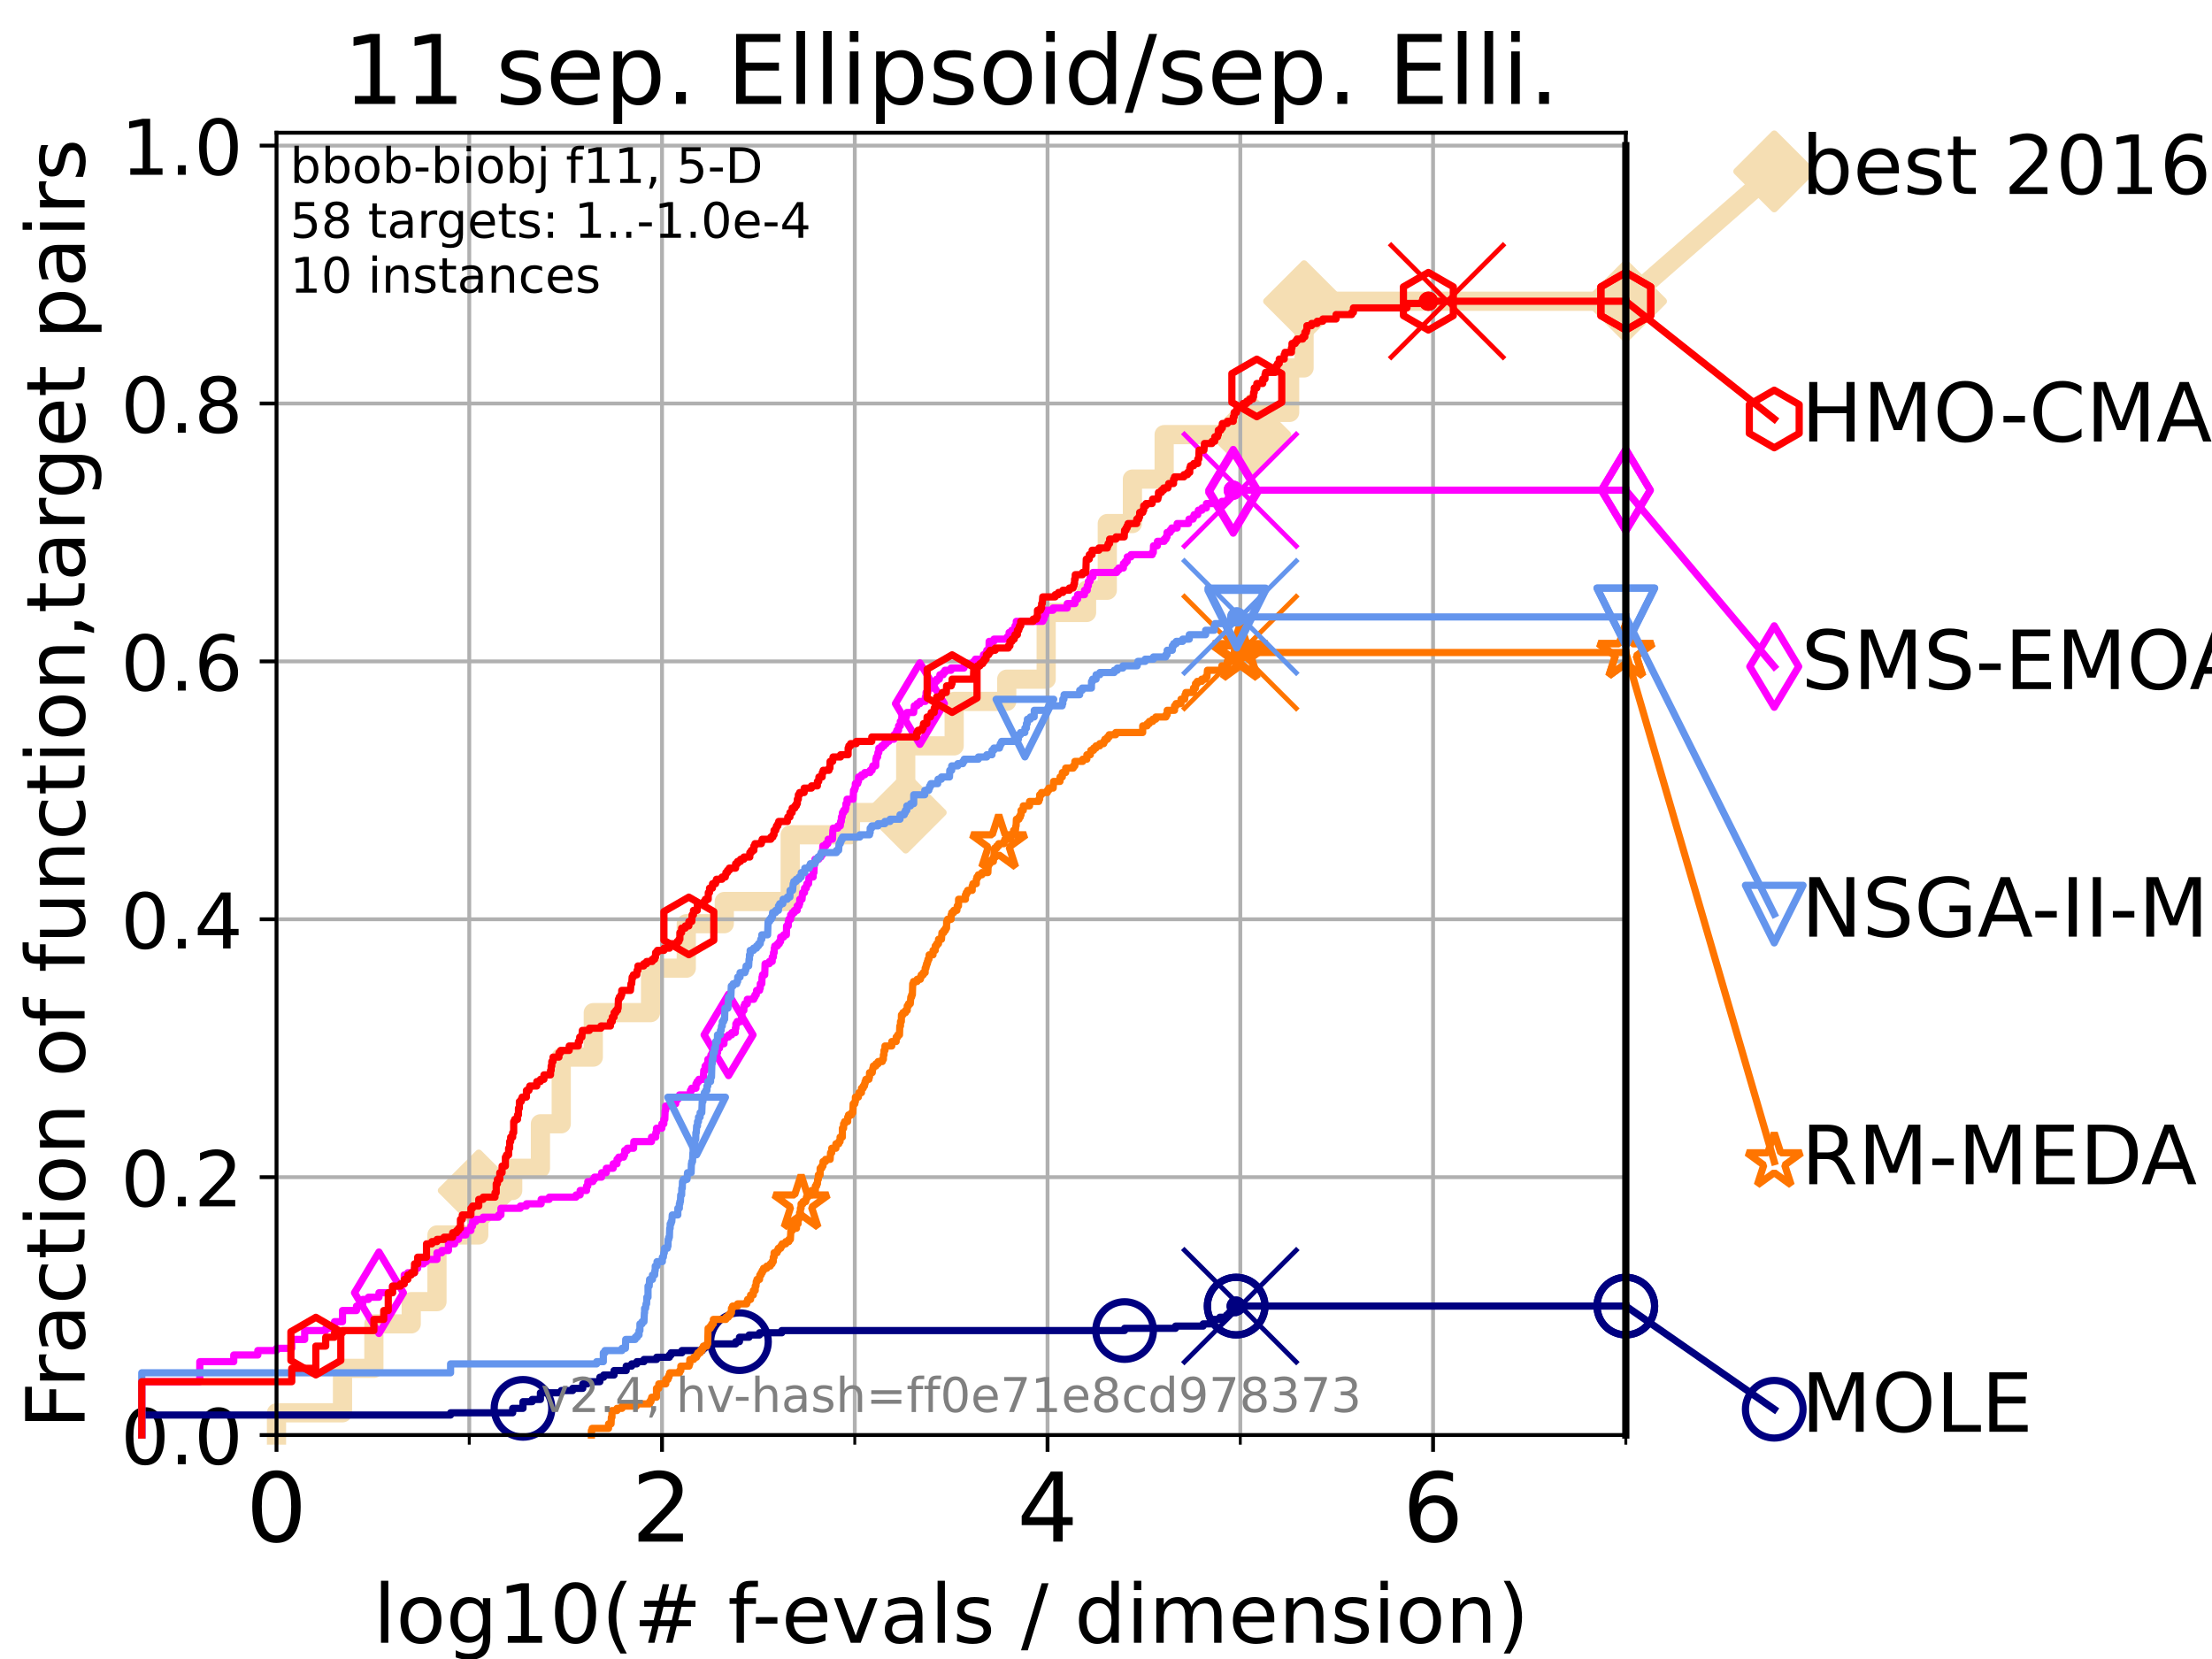 <?xml version="1.0" encoding="utf-8" standalone="no"?>
<!DOCTYPE svg PUBLIC "-//W3C//DTD SVG 1.1//EN"
  "http://www.w3.org/Graphics/SVG/1.1/DTD/svg11.dtd">
<!-- Created with matplotlib (https://matplotlib.org/) -->
<svg height="345.6pt" version="1.1" viewBox="0 0 460.8 345.6" width="460.8pt" xmlns="http://www.w3.org/2000/svg" xmlns:xlink="http://www.w3.org/1999/xlink">
 <defs>
  <style type="text/css">*{stroke-linecap:butt;stroke-linejoin:round;}</style>
 </defs>
 <g id="figure_1">
  <g id="patch_1">
   <path d="M 0 345.6 
L 460.8 345.6 
L 460.8 0 
L 0 0 
z
" style="fill:#ffffff;"/>
  </g>
  <g id="axes_1">
   <g id="patch_2">
    <path d="M 57.6 298.944 
L 338.688 298.944 
L 338.688 27.648 
L 57.6 27.648 
z
" style="fill:#ffffff;"/>
   </g>
   <g id="line2d_1">
    <path d="M 57.6 298.944 
L 57.6 294.313 
L 71.35 294.313 
L 71.35 285.05 
L 77.885 285.05 
L 77.885 275.788 
L 85.667 275.788 
L 85.667 271.157 
L 91.03 271.157 
L 91.03 257.263 
L 99.732 257.263 
L 99.732 248.001 
L 106.803 248.001 
L 106.803 243.37 
L 112.581 243.37 
L 112.581 234.107 
L 116.914 234.107 
L 116.914 220.214 
L 123.594 220.214 
L 123.594 210.951 
L 135.522 210.951 
L 135.522 201.689 
L 142.963 201.689 
L 142.963 192.426 
L 150.883 192.426 
L 150.883 187.795 
L 164.615 187.795 
L 164.615 173.901 
L 177.168 173.901 
L 177.168 169.27 
L 188.679 169.27 
L 188.679 155.377 
L 198.771 155.377 
L 198.771 146.114 
L 209.718 146.114 
L 209.718 141.483 
L 217.938 141.483 
L 217.938 127.589 
L 226.351 127.589 
L 226.351 122.958 
L 230.668 122.958 
L 230.668 109.065 
L 235.903 109.065 
L 235.903 99.802 
L 242.513 99.802 
L 242.513 90.54 
L 260.472 90.54 
L 260.472 85.909 
L 268.66 85.909 
L 268.66 76.646 
L 271.662 76.646 
L 271.662 62.753 
L 338.688 62.753 
" style="fill:none;stroke:#f5deb3;stroke-linecap:square;stroke-width:4;"/>
   </g>
   <g id="line2d_2">
    <defs>
     <path d="M -0 7.778 
L 7.778 0 
L 0 -7.778 
L -7.778 -0 
z
" id="m1675e4979d" style="stroke:#f5deb3;stroke-linejoin:miter;stroke-width:1.5;"/>
    </defs>
    <g>
     <use style="fill:#f5deb3;stroke:#f5deb3;stroke-linejoin:miter;stroke-width:1.5;" x="99.732" xlink:href="#m1675e4979d" y="248.001"/>
     <use style="fill:#f5deb3;stroke:#f5deb3;stroke-linejoin:miter;stroke-width:1.5;" x="188.679" xlink:href="#m1675e4979d" y="169.27"/>
     <use style="fill:#f5deb3;stroke:#f5deb3;stroke-linejoin:miter;stroke-width:1.5;" x="260.472" xlink:href="#m1675e4979d" y="90.54"/>
     <use style="fill:#f5deb3;stroke:#f5deb3;stroke-linejoin:miter;stroke-width:1.5;" x="271.662" xlink:href="#m1675e4979d" y="62.753"/>
     <use style="fill:#f5deb3;stroke:#f5deb3;stroke-linejoin:miter;stroke-width:1.5;" x="338.688" xlink:href="#m1675e4979d" y="62.753"/>
    </g>
   </g>
   <g id="line2d_3">
    <path style="fill:none;stroke:#f5deb3;stroke-linecap:square;stroke-width:4;"/>
    <g/>
   </g>
   <g id="line2d_4">
    <path d="M 338.688 62.753 
L 369.608 35.706 
" style="fill:none;stroke:#f5deb3;stroke-linecap:square;stroke-width:4;"/>
    <g>
     <use style="fill:#f5deb3;stroke:#f5deb3;stroke-linejoin:miter;stroke-width:1.5;" x="338.688" xlink:href="#m1675e4979d" y="62.753"/>
     <use style="fill:#f5deb3;stroke:#f5deb3;stroke-linejoin:miter;stroke-width:1.5;" x="369.608" xlink:href="#m1675e4979d" y="35.706"/>
    </g>
   </g>
   <g id="matplotlib.axis_1">
    <g id="xtick_1">
     <g id="line2d_5">
      <path clip-path="url(#pb44c3a3adc)" d="M 57.6 298.944 
L 57.6 27.648 
" style="fill:none;stroke:#b0b0b0;stroke-linecap:square;stroke-width:0.8;"/>
     </g>
     <g id="line2d_6">
      <defs>
       <path d="M 0 0 
L 0 3.5 
" id="m2f2d917524" style="stroke:#000000;stroke-width:0.8;"/>
      </defs>
      <g>
       <use style="stroke:#000000;stroke-width:0.8;" x="57.6" xlink:href="#m2f2d917524" y="298.944"/>
      </g>
     </g>
     <g id="text_1">
      <!-- 0 -->
      <g transform="translate(51.237 321.141)scale(0.2 -0.2)">
       <defs>
        <path d="M 31.781 66.406 
Q 24.172 66.406 20.328 58.906 
Q 16.5 51.422 16.5 36.375 
Q 16.5 21.391 20.328 13.891 
Q 24.172 6.391 31.781 6.391 
Q 39.453 6.391 43.281 13.891 
Q 47.125 21.391 47.125 36.375 
Q 47.125 51.422 43.281 58.906 
Q 39.453 66.406 31.781 66.406 
z
M 31.781 74.219 
Q 44.047 74.219 50.516 64.516 
Q 56.984 54.828 56.984 36.375 
Q 56.984 17.969 50.516 8.266 
Q 44.047 -1.422 31.781 -1.422 
Q 19.531 -1.422 13.062 8.266 
Q 6.594 17.969 6.594 36.375 
Q 6.594 54.828 13.062 64.516 
Q 19.531 74.219 31.781 74.219 
z
" id="DejaVuSans-48"/>
       </defs>
       <use xlink:href="#DejaVuSans-48"/>
      </g>
     </g>
    </g>
    <g id="xtick_2">
     <g id="line2d_7">
      <path clip-path="url(#pb44c3a3adc)" d="M 137.911 298.944 
L 137.911 27.648 
" style="fill:none;stroke:#b0b0b0;stroke-linecap:square;stroke-width:0.8;"/>
     </g>
     <g id="line2d_8">
      <g>
       <use style="stroke:#000000;stroke-width:0.8;" x="137.911" xlink:href="#m2f2d917524" y="298.944"/>
      </g>
     </g>
     <g id="text_2">
      <!-- 2 -->
      <g transform="translate(131.548 321.141)scale(0.2 -0.2)">
       <defs>
        <path d="M 19.188 8.297 
L 53.609 8.297 
L 53.609 0 
L 7.328 0 
L 7.328 8.297 
Q 12.938 14.109 22.625 23.891 
Q 32.328 33.688 34.812 36.531 
Q 39.547 41.844 41.422 45.531 
Q 43.312 49.219 43.312 52.781 
Q 43.312 58.594 39.234 62.25 
Q 35.156 65.922 28.609 65.922 
Q 23.969 65.922 18.812 64.312 
Q 13.672 62.703 7.812 59.422 
L 7.812 69.391 
Q 13.766 71.781 18.938 73 
Q 24.125 74.219 28.422 74.219 
Q 39.75 74.219 46.484 68.547 
Q 53.219 62.891 53.219 53.422 
Q 53.219 48.922 51.531 44.891 
Q 49.859 40.875 45.406 35.406 
Q 44.188 33.984 37.641 27.219 
Q 31.109 20.453 19.188 8.297 
z
" id="DejaVuSans-50"/>
       </defs>
       <use xlink:href="#DejaVuSans-50"/>
      </g>
     </g>
    </g>
    <g id="xtick_3">
     <g id="line2d_9">
      <path clip-path="url(#pb44c3a3adc)" d="M 218.222 298.944 
L 218.222 27.648 
" style="fill:none;stroke:#b0b0b0;stroke-linecap:square;stroke-width:0.8;"/>
     </g>
     <g id="line2d_10">
      <g>
       <use style="stroke:#000000;stroke-width:0.8;" x="218.222" xlink:href="#m2f2d917524" y="298.944"/>
      </g>
     </g>
     <g id="text_3">
      <!-- 4 -->
      <g transform="translate(211.859 321.141)scale(0.2 -0.2)">
       <defs>
        <path d="M 37.797 64.312 
L 12.891 25.391 
L 37.797 25.391 
z
M 35.203 72.906 
L 47.609 72.906 
L 47.609 25.391 
L 58.016 25.391 
L 58.016 17.188 
L 47.609 17.188 
L 47.609 0 
L 37.797 0 
L 37.797 17.188 
L 4.891 17.188 
L 4.891 26.703 
z
" id="DejaVuSans-52"/>
       </defs>
       <use xlink:href="#DejaVuSans-52"/>
      </g>
     </g>
    </g>
    <g id="xtick_4">
     <g id="line2d_11">
      <path clip-path="url(#pb44c3a3adc)" d="M 298.533 298.944 
L 298.533 27.648 
" style="fill:none;stroke:#b0b0b0;stroke-linecap:square;stroke-width:0.8;"/>
     </g>
     <g id="line2d_12">
      <g>
       <use style="stroke:#000000;stroke-width:0.8;" x="298.533" xlink:href="#m2f2d917524" y="298.944"/>
      </g>
     </g>
     <g id="text_4">
      <!-- 6 -->
      <g transform="translate(292.17 321.141)scale(0.2 -0.2)">
       <defs>
        <path d="M 33.016 40.375 
Q 26.375 40.375 22.484 35.828 
Q 18.609 31.297 18.609 23.391 
Q 18.609 15.531 22.484 10.953 
Q 26.375 6.391 33.016 6.391 
Q 39.656 6.391 43.531 10.953 
Q 47.406 15.531 47.406 23.391 
Q 47.406 31.297 43.531 35.828 
Q 39.656 40.375 33.016 40.375 
z
M 52.594 71.297 
L 52.594 62.312 
Q 48.875 64.062 45.094 64.984 
Q 41.312 65.922 37.594 65.922 
Q 27.828 65.922 22.672 59.328 
Q 17.531 52.734 16.797 39.406 
Q 19.672 43.656 24.016 45.922 
Q 28.375 48.188 33.594 48.188 
Q 44.578 48.188 50.953 41.516 
Q 57.328 34.859 57.328 23.391 
Q 57.328 12.156 50.688 5.359 
Q 44.047 -1.422 33.016 -1.422 
Q 20.359 -1.422 13.672 8.266 
Q 6.984 17.969 6.984 36.375 
Q 6.984 53.656 15.188 63.938 
Q 23.391 74.219 37.203 74.219 
Q 40.922 74.219 44.703 73.484 
Q 48.484 72.75 52.594 71.297 
z
" id="DejaVuSans-54"/>
       </defs>
       <use xlink:href="#DejaVuSans-54"/>
      </g>
     </g>
    </g>
    <g id="xtick_5">
     <g id="line2d_13">
      <path clip-path="url(#pb44c3a3adc)" d="M 97.755 298.944 
L 97.755 27.648 
" style="fill:none;stroke:#b0b0b0;stroke-linecap:square;stroke-width:0.8;"/>
     </g>
     <g id="line2d_14">
      <defs>
       <path d="M 0 0 
L 0 2 
" id="m9333ebe755" style="stroke:#000000;stroke-width:0.6;"/>
      </defs>
      <g>
       <use style="stroke:#000000;stroke-width:0.6;" x="97.755" xlink:href="#m9333ebe755" y="298.944"/>
      </g>
     </g>
    </g>
    <g id="xtick_6">
     <g id="line2d_15">
      <path clip-path="url(#pb44c3a3adc)" d="M 178.066 298.944 
L 178.066 27.648 
" style="fill:none;stroke:#b0b0b0;stroke-linecap:square;stroke-width:0.8;"/>
     </g>
     <g id="line2d_16">
      <g>
       <use style="stroke:#000000;stroke-width:0.6;" x="178.066" xlink:href="#m9333ebe755" y="298.944"/>
      </g>
     </g>
    </g>
    <g id="xtick_7">
     <g id="line2d_17">
      <path clip-path="url(#pb44c3a3adc)" d="M 258.377 298.944 
L 258.377 27.648 
" style="fill:none;stroke:#b0b0b0;stroke-linecap:square;stroke-width:0.8;"/>
     </g>
     <g id="line2d_18">
      <g>
       <use style="stroke:#000000;stroke-width:0.6;" x="258.377" xlink:href="#m9333ebe755" y="298.944"/>
      </g>
     </g>
    </g>
    <g id="xtick_8">
     <g id="line2d_19">
      <path clip-path="url(#pb44c3a3adc)" d="M 338.688 298.944 
L 338.688 27.648 
" style="fill:none;stroke:#b0b0b0;stroke-linecap:square;stroke-width:0.8;"/>
     </g>
     <g id="line2d_20">
      <g>
       <use style="stroke:#000000;stroke-width:0.6;" x="338.688" xlink:href="#m9333ebe755" y="298.944"/>
      </g>
     </g>
    </g>
    <g id="text_5">
     <!-- log10(# f-evals / dimension) -->
     <g transform="translate(77.764 342.218)scale(0.17 -0.17)">
      <defs>
       <path d="M 9.422 75.984 
L 18.406 75.984 
L 18.406 0 
L 9.422 0 
z
" id="DejaVuSans-108"/>
       <path d="M 30.609 48.391 
Q 23.391 48.391 19.188 42.75 
Q 14.984 37.109 14.984 27.297 
Q 14.984 17.484 19.156 11.844 
Q 23.344 6.203 30.609 6.203 
Q 37.797 6.203 41.984 11.859 
Q 46.188 17.531 46.188 27.297 
Q 46.188 37.016 41.984 42.703 
Q 37.797 48.391 30.609 48.391 
z
M 30.609 56 
Q 42.328 56 49.016 48.375 
Q 55.719 40.766 55.719 27.297 
Q 55.719 13.875 49.016 6.219 
Q 42.328 -1.422 30.609 -1.422 
Q 18.844 -1.422 12.172 6.219 
Q 5.516 13.875 5.516 27.297 
Q 5.516 40.766 12.172 48.375 
Q 18.844 56 30.609 56 
z
" id="DejaVuSans-111"/>
       <path d="M 45.406 27.984 
Q 45.406 37.75 41.375 43.109 
Q 37.359 48.484 30.078 48.484 
Q 22.859 48.484 18.828 43.109 
Q 14.797 37.75 14.797 27.984 
Q 14.797 18.266 18.828 12.891 
Q 22.859 7.516 30.078 7.516 
Q 37.359 7.516 41.375 12.891 
Q 45.406 18.266 45.406 27.984 
z
M 54.391 6.781 
Q 54.391 -7.172 48.188 -13.984 
Q 42 -20.797 29.203 -20.797 
Q 24.469 -20.797 20.266 -20.094 
Q 16.062 -19.391 12.109 -17.922 
L 12.109 -9.188 
Q 16.062 -11.328 19.922 -12.344 
Q 23.781 -13.375 27.781 -13.375 
Q 36.625 -13.375 41.016 -8.766 
Q 45.406 -4.156 45.406 5.172 
L 45.406 9.625 
Q 42.625 4.781 38.281 2.391 
Q 33.938 0 27.875 0 
Q 17.828 0 11.672 7.656 
Q 5.516 15.328 5.516 27.984 
Q 5.516 40.672 11.672 48.328 
Q 17.828 56 27.875 56 
Q 33.938 56 38.281 53.609 
Q 42.625 51.219 45.406 46.391 
L 45.406 54.688 
L 54.391 54.688 
z
" id="DejaVuSans-103"/>
       <path d="M 12.406 8.297 
L 28.516 8.297 
L 28.516 63.922 
L 10.984 60.406 
L 10.984 69.391 
L 28.422 72.906 
L 38.281 72.906 
L 38.281 8.297 
L 54.391 8.297 
L 54.391 0 
L 12.406 0 
z
" id="DejaVuSans-49"/>
       <path d="M 31 75.875 
Q 24.469 64.656 21.281 53.656 
Q 18.109 42.672 18.109 31.391 
Q 18.109 20.125 21.312 9.062 
Q 24.516 -2 31 -13.188 
L 23.188 -13.188 
Q 15.875 -1.703 12.234 9.375 
Q 8.594 20.453 8.594 31.391 
Q 8.594 42.281 12.203 53.312 
Q 15.828 64.359 23.188 75.875 
z
" id="DejaVuSans-40"/>
       <path d="M 51.125 44 
L 36.922 44 
L 32.812 27.688 
L 47.125 27.688 
z
M 43.797 71.781 
L 38.719 51.516 
L 52.984 51.516 
L 58.109 71.781 
L 65.922 71.781 
L 60.891 51.516 
L 76.125 51.516 
L 76.125 44 
L 58.984 44 
L 54.984 27.688 
L 70.516 27.688 
L 70.516 20.219 
L 53.078 20.219 
L 48 0 
L 40.188 0 
L 45.219 20.219 
L 30.906 20.219 
L 25.875 0 
L 18.016 0 
L 23.094 20.219 
L 7.719 20.219 
L 7.719 27.688 
L 24.906 27.688 
L 29 44 
L 13.281 44 
L 13.281 51.516 
L 30.906 51.516 
L 35.891 71.781 
z
" id="DejaVuSans-35"/>
       <path id="DejaVuSans-32"/>
       <path d="M 37.109 75.984 
L 37.109 68.5 
L 28.516 68.5 
Q 23.688 68.5 21.797 66.547 
Q 19.922 64.594 19.922 59.516 
L 19.922 54.688 
L 34.719 54.688 
L 34.719 47.703 
L 19.922 47.703 
L 19.922 0 
L 10.891 0 
L 10.891 47.703 
L 2.297 47.703 
L 2.297 54.688 
L 10.891 54.688 
L 10.891 58.5 
Q 10.891 67.625 15.141 71.797 
Q 19.391 75.984 28.609 75.984 
z
" id="DejaVuSans-102"/>
       <path d="M 4.891 31.391 
L 31.203 31.391 
L 31.203 23.391 
L 4.891 23.391 
z
" id="DejaVuSans-45"/>
       <path d="M 56.203 29.594 
L 56.203 25.203 
L 14.891 25.203 
Q 15.484 15.922 20.484 11.062 
Q 25.484 6.203 34.422 6.203 
Q 39.594 6.203 44.453 7.469 
Q 49.312 8.734 54.109 11.281 
L 54.109 2.781 
Q 49.266 0.734 44.188 -0.344 
Q 39.109 -1.422 33.891 -1.422 
Q 20.797 -1.422 13.156 6.188 
Q 5.516 13.812 5.516 26.812 
Q 5.516 40.234 12.766 48.109 
Q 20.016 56 32.328 56 
Q 43.359 56 49.781 48.891 
Q 56.203 41.797 56.203 29.594 
z
M 47.219 32.234 
Q 47.125 39.594 43.094 43.984 
Q 39.062 48.391 32.422 48.391 
Q 24.906 48.391 20.391 44.141 
Q 15.875 39.891 15.188 32.172 
z
" id="DejaVuSans-101"/>
       <path d="M 2.984 54.688 
L 12.5 54.688 
L 29.594 8.797 
L 46.688 54.688 
L 56.203 54.688 
L 35.688 0 
L 23.484 0 
z
" id="DejaVuSans-118"/>
       <path d="M 34.281 27.484 
Q 23.391 27.484 19.188 25 
Q 14.984 22.516 14.984 16.5 
Q 14.984 11.719 18.141 8.906 
Q 21.297 6.109 26.703 6.109 
Q 34.188 6.109 38.703 11.406 
Q 43.219 16.703 43.219 25.484 
L 43.219 27.484 
z
M 52.203 31.203 
L 52.203 0 
L 43.219 0 
L 43.219 8.297 
Q 40.141 3.328 35.547 0.953 
Q 30.953 -1.422 24.312 -1.422 
Q 15.922 -1.422 10.953 3.297 
Q 6 8.016 6 15.922 
Q 6 25.141 12.172 29.828 
Q 18.359 34.516 30.609 34.516 
L 43.219 34.516 
L 43.219 35.406 
Q 43.219 41.609 39.141 45 
Q 35.062 48.391 27.688 48.391 
Q 23 48.391 18.547 47.266 
Q 14.109 46.141 10.016 43.891 
L 10.016 52.203 
Q 14.938 54.109 19.578 55.047 
Q 24.219 56 28.609 56 
Q 40.484 56 46.344 49.844 
Q 52.203 43.703 52.203 31.203 
z
" id="DejaVuSans-97"/>
       <path d="M 44.281 53.078 
L 44.281 44.578 
Q 40.484 46.531 36.375 47.5 
Q 32.281 48.484 27.875 48.484 
Q 21.188 48.484 17.844 46.438 
Q 14.5 44.391 14.5 40.281 
Q 14.5 37.156 16.891 35.375 
Q 19.281 33.594 26.516 31.984 
L 29.594 31.297 
Q 39.156 29.25 43.188 25.516 
Q 47.219 21.781 47.219 15.094 
Q 47.219 7.469 41.188 3.016 
Q 35.156 -1.422 24.609 -1.422 
Q 20.219 -1.422 15.453 -0.562 
Q 10.688 0.297 5.422 2 
L 5.422 11.281 
Q 10.406 8.688 15.234 7.391 
Q 20.062 6.109 24.812 6.109 
Q 31.156 6.109 34.562 8.281 
Q 37.984 10.453 37.984 14.406 
Q 37.984 18.062 35.516 20.016 
Q 33.062 21.969 24.703 23.781 
L 21.578 24.516 
Q 13.234 26.266 9.516 29.906 
Q 5.812 33.547 5.812 39.891 
Q 5.812 47.609 11.281 51.797 
Q 16.75 56 26.812 56 
Q 31.781 56 36.172 55.266 
Q 40.578 54.547 44.281 53.078 
z
" id="DejaVuSans-115"/>
       <path d="M 25.391 72.906 
L 33.688 72.906 
L 8.297 -9.281 
L 0 -9.281 
z
" id="DejaVuSans-47"/>
       <path d="M 45.406 46.391 
L 45.406 75.984 
L 54.391 75.984 
L 54.391 0 
L 45.406 0 
L 45.406 8.203 
Q 42.578 3.328 38.25 0.953 
Q 33.938 -1.422 27.875 -1.422 
Q 17.969 -1.422 11.734 6.484 
Q 5.516 14.406 5.516 27.297 
Q 5.516 40.188 11.734 48.094 
Q 17.969 56 27.875 56 
Q 33.938 56 38.25 53.625 
Q 42.578 51.266 45.406 46.391 
z
M 14.797 27.297 
Q 14.797 17.391 18.875 11.75 
Q 22.953 6.109 30.078 6.109 
Q 37.203 6.109 41.297 11.75 
Q 45.406 17.391 45.406 27.297 
Q 45.406 37.203 41.297 42.844 
Q 37.203 48.484 30.078 48.484 
Q 22.953 48.484 18.875 42.844 
Q 14.797 37.203 14.797 27.297 
z
" id="DejaVuSans-100"/>
       <path d="M 9.422 54.688 
L 18.406 54.688 
L 18.406 0 
L 9.422 0 
z
M 9.422 75.984 
L 18.406 75.984 
L 18.406 64.594 
L 9.422 64.594 
z
" id="DejaVuSans-105"/>
       <path d="M 52 44.188 
Q 55.375 50.25 60.062 53.125 
Q 64.75 56 71.094 56 
Q 79.641 56 84.281 50.016 
Q 88.922 44.047 88.922 33.016 
L 88.922 0 
L 79.891 0 
L 79.891 32.719 
Q 79.891 40.578 77.094 44.375 
Q 74.312 48.188 68.609 48.188 
Q 61.625 48.188 57.562 43.547 
Q 53.516 38.922 53.516 30.906 
L 53.516 0 
L 44.484 0 
L 44.484 32.719 
Q 44.484 40.625 41.703 44.406 
Q 38.922 48.188 33.109 48.188 
Q 26.219 48.188 22.156 43.531 
Q 18.109 38.875 18.109 30.906 
L 18.109 0 
L 9.078 0 
L 9.078 54.688 
L 18.109 54.688 
L 18.109 46.188 
Q 21.188 51.219 25.484 53.609 
Q 29.781 56 35.688 56 
Q 41.656 56 45.828 52.969 
Q 50 49.953 52 44.188 
z
" id="DejaVuSans-109"/>
       <path d="M 54.891 33.016 
L 54.891 0 
L 45.906 0 
L 45.906 32.719 
Q 45.906 40.484 42.875 44.328 
Q 39.844 48.188 33.797 48.188 
Q 26.516 48.188 22.312 43.547 
Q 18.109 38.922 18.109 30.906 
L 18.109 0 
L 9.078 0 
L 9.078 54.688 
L 18.109 54.688 
L 18.109 46.188 
Q 21.344 51.125 25.703 53.562 
Q 30.078 56 35.797 56 
Q 45.219 56 50.047 50.172 
Q 54.891 44.344 54.891 33.016 
z
" id="DejaVuSans-110"/>
       <path d="M 8.016 75.875 
L 15.828 75.875 
Q 23.141 64.359 26.781 53.312 
Q 30.422 42.281 30.422 31.391 
Q 30.422 20.453 26.781 9.375 
Q 23.141 -1.703 15.828 -13.188 
L 8.016 -13.188 
Q 14.5 -2 17.703 9.062 
Q 20.906 20.125 20.906 31.391 
Q 20.906 42.672 17.703 53.656 
Q 14.5 64.656 8.016 75.875 
z
" id="DejaVuSans-41"/>
      </defs>
      <use xlink:href="#DejaVuSans-108"/>
      <use x="27.783" xlink:href="#DejaVuSans-111"/>
      <use x="88.965" xlink:href="#DejaVuSans-103"/>
      <use x="152.441" xlink:href="#DejaVuSans-49"/>
      <use x="216.064" xlink:href="#DejaVuSans-48"/>
      <use x="279.688" xlink:href="#DejaVuSans-40"/>
      <use x="318.701" xlink:href="#DejaVuSans-35"/>
      <use x="402.49" xlink:href="#DejaVuSans-32"/>
      <use x="434.277" xlink:href="#DejaVuSans-102"/>
      <use x="463.982" xlink:href="#DejaVuSans-45"/>
      <use x="500.066" xlink:href="#DejaVuSans-101"/>
      <use x="561.59" xlink:href="#DejaVuSans-118"/>
      <use x="620.77" xlink:href="#DejaVuSans-97"/>
      <use x="682.049" xlink:href="#DejaVuSans-108"/>
      <use x="709.832" xlink:href="#DejaVuSans-115"/>
      <use x="761.932" xlink:href="#DejaVuSans-32"/>
      <use x="793.719" xlink:href="#DejaVuSans-47"/>
      <use x="827.41" xlink:href="#DejaVuSans-32"/>
      <use x="859.197" xlink:href="#DejaVuSans-100"/>
      <use x="922.674" xlink:href="#DejaVuSans-105"/>
      <use x="950.457" xlink:href="#DejaVuSans-109"/>
      <use x="1047.869" xlink:href="#DejaVuSans-101"/>
      <use x="1109.393" xlink:href="#DejaVuSans-110"/>
      <use x="1172.771" xlink:href="#DejaVuSans-115"/>
      <use x="1224.871" xlink:href="#DejaVuSans-105"/>
      <use x="1252.654" xlink:href="#DejaVuSans-111"/>
      <use x="1313.836" xlink:href="#DejaVuSans-110"/>
      <use x="1377.215" xlink:href="#DejaVuSans-41"/>
     </g>
    </g>
   </g>
   <g id="matplotlib.axis_2">
    <g id="ytick_1">
     <g id="line2d_21">
      <path clip-path="url(#pb44c3a3adc)" d="M 57.6 298.944 
L 338.688 298.944 
" style="fill:none;stroke:#b0b0b0;stroke-linecap:square;stroke-width:0.8;"/>
     </g>
     <g id="line2d_22">
      <defs>
       <path d="M 0 0 
L -3.5 0 
" id="m57b7e9ef3b" style="stroke:#000000;stroke-width:0.8;"/>
      </defs>
      <g>
       <use style="stroke:#000000;stroke-width:0.8;" x="57.6" xlink:href="#m57b7e9ef3b" y="298.944"/>
      </g>
     </g>
     <g id="text_6">
      <!-- 0.0 -->
      <g transform="translate(25.155 305.023)scale(0.16 -0.16)">
       <defs>
        <path d="M 10.688 12.406 
L 21 12.406 
L 21 0 
L 10.688 0 
z
" id="DejaVuSans-46"/>
       </defs>
       <use xlink:href="#DejaVuSans-48"/>
       <use x="63.623" xlink:href="#DejaVuSans-46"/>
       <use x="95.41" xlink:href="#DejaVuSans-48"/>
      </g>
     </g>
    </g>
    <g id="ytick_2">
     <g id="line2d_23">
      <path clip-path="url(#pb44c3a3adc)" d="M 57.6 245.222 
L 338.688 245.222 
" style="fill:none;stroke:#b0b0b0;stroke-linecap:square;stroke-width:0.8;"/>
     </g>
     <g id="line2d_24">
      <g>
       <use style="stroke:#000000;stroke-width:0.8;" x="57.6" xlink:href="#m57b7e9ef3b" y="245.222"/>
      </g>
     </g>
     <g id="text_7">
      <!-- 0.2 -->
      <g transform="translate(25.155 251.301)scale(0.16 -0.16)">
       <use xlink:href="#DejaVuSans-48"/>
       <use x="63.623" xlink:href="#DejaVuSans-46"/>
       <use x="95.41" xlink:href="#DejaVuSans-50"/>
      </g>
     </g>
    </g>
    <g id="ytick_3">
     <g id="line2d_25">
      <path clip-path="url(#pb44c3a3adc)" d="M 57.6 191.5 
L 338.688 191.5 
" style="fill:none;stroke:#b0b0b0;stroke-linecap:square;stroke-width:0.8;"/>
     </g>
     <g id="line2d_26">
      <g>
       <use style="stroke:#000000;stroke-width:0.8;" x="57.6" xlink:href="#m57b7e9ef3b" y="191.5"/>
      </g>
     </g>
     <g id="text_8">
      <!-- 0.4 -->
      <g transform="translate(25.155 197.579)scale(0.16 -0.16)">
       <use xlink:href="#DejaVuSans-48"/>
       <use x="63.623" xlink:href="#DejaVuSans-46"/>
       <use x="95.41" xlink:href="#DejaVuSans-52"/>
      </g>
     </g>
    </g>
    <g id="ytick_4">
     <g id="line2d_27">
      <path clip-path="url(#pb44c3a3adc)" d="M 57.6 137.778 
L 338.688 137.778 
" style="fill:none;stroke:#b0b0b0;stroke-linecap:square;stroke-width:0.8;"/>
     </g>
     <g id="line2d_28">
      <g>
       <use style="stroke:#000000;stroke-width:0.8;" x="57.6" xlink:href="#m57b7e9ef3b" y="137.778"/>
      </g>
     </g>
     <g id="text_9">
      <!-- 0.6 -->
      <g transform="translate(25.155 143.857)scale(0.16 -0.16)">
       <use xlink:href="#DejaVuSans-48"/>
       <use x="63.623" xlink:href="#DejaVuSans-46"/>
       <use x="95.41" xlink:href="#DejaVuSans-54"/>
      </g>
     </g>
    </g>
    <g id="ytick_5">
     <g id="line2d_29">
      <path clip-path="url(#pb44c3a3adc)" d="M 57.6 84.056 
L 338.688 84.056 
" style="fill:none;stroke:#b0b0b0;stroke-linecap:square;stroke-width:0.8;"/>
     </g>
     <g id="line2d_30">
      <g>
       <use style="stroke:#000000;stroke-width:0.8;" x="57.6" xlink:href="#m57b7e9ef3b" y="84.056"/>
      </g>
     </g>
     <g id="text_10">
      <!-- 0.8 -->
      <g transform="translate(25.155 90.135)scale(0.16 -0.16)">
       <defs>
        <path d="M 31.781 34.625 
Q 24.75 34.625 20.719 30.859 
Q 16.703 27.094 16.703 20.516 
Q 16.703 13.922 20.719 10.156 
Q 24.75 6.391 31.781 6.391 
Q 38.812 6.391 42.859 10.172 
Q 46.922 13.969 46.922 20.516 
Q 46.922 27.094 42.891 30.859 
Q 38.875 34.625 31.781 34.625 
z
M 21.922 38.812 
Q 15.578 40.375 12.031 44.719 
Q 8.5 49.078 8.5 55.328 
Q 8.5 64.062 14.719 69.141 
Q 20.953 74.219 31.781 74.219 
Q 42.672 74.219 48.875 69.141 
Q 55.078 64.062 55.078 55.328 
Q 55.078 49.078 51.531 44.719 
Q 48 40.375 41.703 38.812 
Q 48.828 37.156 52.797 32.312 
Q 56.781 27.484 56.781 20.516 
Q 56.781 9.906 50.312 4.234 
Q 43.844 -1.422 31.781 -1.422 
Q 19.734 -1.422 13.25 4.234 
Q 6.781 9.906 6.781 20.516 
Q 6.781 27.484 10.781 32.312 
Q 14.797 37.156 21.922 38.812 
z
M 18.312 54.391 
Q 18.312 48.734 21.844 45.562 
Q 25.391 42.391 31.781 42.391 
Q 38.141 42.391 41.719 45.562 
Q 45.312 48.734 45.312 54.391 
Q 45.312 60.062 41.719 63.234 
Q 38.141 66.406 31.781 66.406 
Q 25.391 66.406 21.844 63.234 
Q 18.312 60.062 18.312 54.391 
z
" id="DejaVuSans-56"/>
       </defs>
       <use xlink:href="#DejaVuSans-48"/>
       <use x="63.623" xlink:href="#DejaVuSans-46"/>
       <use x="95.41" xlink:href="#DejaVuSans-56"/>
      </g>
     </g>
    </g>
    <g id="ytick_6">
     <g id="line2d_31">
      <path clip-path="url(#pb44c3a3adc)" d="M 57.6 30.334 
L 338.688 30.334 
" style="fill:none;stroke:#b0b0b0;stroke-linecap:square;stroke-width:0.8;"/>
     </g>
     <g id="line2d_32">
      <g>
       <use style="stroke:#000000;stroke-width:0.8;" x="57.6" xlink:href="#m57b7e9ef3b" y="30.334"/>
      </g>
     </g>
     <g id="text_11">
      <!-- 1.0 -->
      <g transform="translate(25.155 36.413)scale(0.16 -0.16)">
       <use xlink:href="#DejaVuSans-49"/>
       <use x="63.623" xlink:href="#DejaVuSans-46"/>
       <use x="95.41" xlink:href="#DejaVuSans-48"/>
      </g>
     </g>
    </g>
    <g id="text_12">
     <!-- Fraction of function,target pairs -->
     <g transform="translate(17.62 297.681)rotate(-90)scale(0.17 -0.17)">
      <defs>
       <path d="M 9.812 72.906 
L 51.703 72.906 
L 51.703 64.594 
L 19.672 64.594 
L 19.672 43.109 
L 48.578 43.109 
L 48.578 34.812 
L 19.672 34.812 
L 19.672 0 
L 9.812 0 
z
" id="DejaVuSans-70"/>
       <path d="M 41.109 46.297 
Q 39.594 47.172 37.812 47.578 
Q 36.031 48 33.891 48 
Q 26.266 48 22.188 43.047 
Q 18.109 38.094 18.109 28.812 
L 18.109 0 
L 9.078 0 
L 9.078 54.688 
L 18.109 54.688 
L 18.109 46.188 
Q 20.953 51.172 25.484 53.578 
Q 30.031 56 36.531 56 
Q 37.453 56 38.578 55.875 
Q 39.703 55.766 41.062 55.516 
z
" id="DejaVuSans-114"/>
       <path d="M 48.781 52.594 
L 48.781 44.188 
Q 44.969 46.297 41.141 47.344 
Q 37.312 48.391 33.406 48.391 
Q 24.656 48.391 19.812 42.844 
Q 14.984 37.312 14.984 27.297 
Q 14.984 17.281 19.812 11.734 
Q 24.656 6.203 33.406 6.203 
Q 37.312 6.203 41.141 7.25 
Q 44.969 8.297 48.781 10.406 
L 48.781 2.094 
Q 45.016 0.344 40.984 -0.531 
Q 36.969 -1.422 32.422 -1.422 
Q 20.062 -1.422 12.781 6.344 
Q 5.516 14.109 5.516 27.297 
Q 5.516 40.672 12.859 48.328 
Q 20.219 56 33.016 56 
Q 37.156 56 41.109 55.141 
Q 45.062 54.297 48.781 52.594 
z
" id="DejaVuSans-99"/>
       <path d="M 18.312 70.219 
L 18.312 54.688 
L 36.812 54.688 
L 36.812 47.703 
L 18.312 47.703 
L 18.312 18.016 
Q 18.312 11.328 20.141 9.422 
Q 21.969 7.516 27.594 7.516 
L 36.812 7.516 
L 36.812 0 
L 27.594 0 
Q 17.188 0 13.234 3.875 
Q 9.281 7.766 9.281 18.016 
L 9.281 47.703 
L 2.688 47.703 
L 2.688 54.688 
L 9.281 54.688 
L 9.281 70.219 
z
" id="DejaVuSans-116"/>
       <path d="M 8.5 21.578 
L 8.5 54.688 
L 17.484 54.688 
L 17.484 21.922 
Q 17.484 14.156 20.5 10.266 
Q 23.531 6.391 29.594 6.391 
Q 36.859 6.391 41.078 11.031 
Q 45.312 15.672 45.312 23.688 
L 45.312 54.688 
L 54.297 54.688 
L 54.297 0 
L 45.312 0 
L 45.312 8.406 
Q 42.047 3.422 37.719 1 
Q 33.406 -1.422 27.688 -1.422 
Q 18.266 -1.422 13.375 4.438 
Q 8.5 10.297 8.5 21.578 
z
M 31.109 56 
z
" id="DejaVuSans-117"/>
       <path d="M 11.719 12.406 
L 22.016 12.406 
L 22.016 4 
L 14.016 -11.625 
L 7.719 -11.625 
L 11.719 4 
z
" id="DejaVuSans-44"/>
       <path d="M 18.109 8.203 
L 18.109 -20.797 
L 9.078 -20.797 
L 9.078 54.688 
L 18.109 54.688 
L 18.109 46.391 
Q 20.953 51.266 25.266 53.625 
Q 29.594 56 35.594 56 
Q 45.562 56 51.781 48.094 
Q 58.016 40.188 58.016 27.297 
Q 58.016 14.406 51.781 6.484 
Q 45.562 -1.422 35.594 -1.422 
Q 29.594 -1.422 25.266 0.953 
Q 20.953 3.328 18.109 8.203 
z
M 48.688 27.297 
Q 48.688 37.203 44.609 42.844 
Q 40.531 48.484 33.406 48.484 
Q 26.266 48.484 22.188 42.844 
Q 18.109 37.203 18.109 27.297 
Q 18.109 17.391 22.188 11.75 
Q 26.266 6.109 33.406 6.109 
Q 40.531 6.109 44.609 11.75 
Q 48.688 17.391 48.688 27.297 
z
" id="DejaVuSans-112"/>
      </defs>
      <use xlink:href="#DejaVuSans-70"/>
      <use x="50.27" xlink:href="#DejaVuSans-114"/>
      <use x="91.383" xlink:href="#DejaVuSans-97"/>
      <use x="152.662" xlink:href="#DejaVuSans-99"/>
      <use x="207.643" xlink:href="#DejaVuSans-116"/>
      <use x="246.852" xlink:href="#DejaVuSans-105"/>
      <use x="274.635" xlink:href="#DejaVuSans-111"/>
      <use x="335.816" xlink:href="#DejaVuSans-110"/>
      <use x="399.195" xlink:href="#DejaVuSans-32"/>
      <use x="430.982" xlink:href="#DejaVuSans-111"/>
      <use x="492.164" xlink:href="#DejaVuSans-102"/>
      <use x="527.369" xlink:href="#DejaVuSans-32"/>
      <use x="559.156" xlink:href="#DejaVuSans-102"/>
      <use x="594.361" xlink:href="#DejaVuSans-117"/>
      <use x="657.74" xlink:href="#DejaVuSans-110"/>
      <use x="721.119" xlink:href="#DejaVuSans-99"/>
      <use x="776.1" xlink:href="#DejaVuSans-116"/>
      <use x="815.309" xlink:href="#DejaVuSans-105"/>
      <use x="843.092" xlink:href="#DejaVuSans-111"/>
      <use x="904.273" xlink:href="#DejaVuSans-110"/>
      <use x="967.652" xlink:href="#DejaVuSans-44"/>
      <use x="999.439" xlink:href="#DejaVuSans-116"/>
      <use x="1038.648" xlink:href="#DejaVuSans-97"/>
      <use x="1099.928" xlink:href="#DejaVuSans-114"/>
      <use x="1139.291" xlink:href="#DejaVuSans-103"/>
      <use x="1202.768" xlink:href="#DejaVuSans-101"/>
      <use x="1264.291" xlink:href="#DejaVuSans-116"/>
      <use x="1303.5" xlink:href="#DejaVuSans-32"/>
      <use x="1335.287" xlink:href="#DejaVuSans-112"/>
      <use x="1398.764" xlink:href="#DejaVuSans-97"/>
      <use x="1460.043" xlink:href="#DejaVuSans-105"/>
      <use x="1487.826" xlink:href="#DejaVuSans-114"/>
      <use x="1528.939" xlink:href="#DejaVuSans-115"/>
     </g>
    </g>
   </g>
   <g id="line2d_33">
    <defs>
     <path d="M 0 1.5 
C 0.398 1.5 0.779 1.342 1.061 1.061 
C 1.342 0.779 1.5 0.398 1.5 0 
C 1.5 -0.398 1.342 -0.779 1.061 -1.061 
C 0.779 -1.342 0.398 -1.5 0 -1.5 
C -0.398 -1.5 -0.779 -1.342 -1.061 -1.061 
C -1.342 -0.779 -1.5 -0.398 -1.5 0 
C -1.5 0.398 -1.342 0.779 -1.061 1.061 
C -0.779 1.342 -0.398 1.5 0 1.5 
z
" id="m90b86745d4" style="stroke:#f5deb3;"/>
    </defs>
    <g>
     <use style="fill:#f5deb3;stroke:#f5deb3;" x="271.662" xlink:href="#m90b86745d4" y="62.753"/>
     <use style="fill:#f5deb3;stroke:#f5deb3;" x="271.662" xlink:href="#m90b86745d4" y="62.753"/>
    </g>
   </g>
   <g id="line2d_34">
    <defs>
     <path d="M 0 1.5 
C 0.398 1.5 0.779 1.342 1.061 1.061 
C 1.342 0.779 1.5 0.398 1.5 0 
C 1.5 -0.398 1.342 -0.779 1.061 -1.061 
C 0.779 -1.342 0.398 -1.5 0 -1.5 
C -0.398 -1.5 -0.779 -1.342 -1.061 -1.061 
C -1.342 -0.779 -1.5 -0.398 -1.5 0 
C -1.5 0.398 -1.342 0.779 -1.061 1.061 
C -0.779 1.342 -0.398 1.5 0 1.5 
z
" id="mae793ffbe9" style="stroke:#000080;"/>
    </defs>
    <g>
     <use style="fill:#000080;stroke:#000080;" x="257.516" xlink:href="#mae793ffbe9" y="272.083"/>
     <use style="fill:#000080;stroke:#000080;" x="257.516" xlink:href="#mae793ffbe9" y="272.083"/>
    </g>
   </g>
   <g id="line2d_35">
    <path d="M 29.533 298.944 
L 29.533 294.776 
L 93.864 294.776 
L 93.864 294.313 
L 106.803 294.313 
L 106.803 293.387 
L 108.949 293.387 
L 108.949 291.997 
L 110.86 291.997 
L 110.86 291.534 
L 112.581 291.534 
L 112.581 290.145 
L 116.914 290.145 
L 116.914 289.682 
L 119.301 289.682 
L 119.301 289.218 
L 121.4 289.218 
L 121.4 288.292 
L 122.362 288.292 
L 122.362 287.829 
L 124.965 287.829 
L 124.965 286.903 
L 125.753 286.903 
L 125.753 286.44 
L 127.923 286.44 
L 127.923 285.514 
L 130.452 285.514 
L 130.452 284.587 
L 131.591 284.587 
L 131.591 284.124 
L 132.66 284.124 
L 132.66 283.661 
L 134.15 283.661 
L 134.15 283.198 
L 136.795 283.198 
L 136.795 282.735 
L 139.446 282.735 
L 139.446 282.272 
L 139.794 282.272 
L 139.794 281.809 
L 142.052 281.809 
L 142.052 281.345 
L 146.324 281.345 
L 146.324 280.882 
L 146.791 280.882 
L 146.791 280.419 
L 147.47 280.419 
L 147.47 279.956 
L 153.265 279.956 
L 153.265 279.493 
L 154.043 279.493 
L 154.043 278.567 
L 156.053 278.567 
L 156.053 278.104 
L 158.217 278.104 
L 158.217 277.64 
L 162.863 277.64 
L 162.863 277.177 
L 234.272 277.177 
L 234.272 276.714 
L 244.888 276.714 
L 244.888 276.251 
L 250.638 276.251 
L 250.638 275.788 
L 252.304 275.788 
L 252.304 274.862 
L 254.122 274.862 
L 254.122 274.399 
L 255.519 274.399 
L 255.519 273.935 
L 255.995 273.935 
L 255.995 273.472 
L 257.472 273.472 
L 257.472 272.546 
L 257.516 272.546 
L 257.516 272.083 
L 338.688 272.083 
" style="fill:none;stroke:#000080;stroke-linecap:square;stroke-width:1.5;"/>
   </g>
   <g id="line2d_36">
    <defs>
     <path d="M 0 6 
C 1.591 6 3.117 5.368 4.243 4.243 
C 5.368 3.117 6 1.591 6 0 
C 6 -1.591 5.368 -3.117 4.243 -4.243 
C 3.117 -5.368 1.591 -6 0 -6 
C -1.591 -6 -3.117 -5.368 -4.243 -4.243 
C -5.368 -3.117 -6 -1.591 -6 0 
C -6 1.591 -5.368 3.117 -4.243 4.243 
C -3.117 5.368 -1.591 6 0 6 
z
" id="m4ace27a12f" style="stroke:#000080;stroke-width:1.5;"/>
    </defs>
    <g>
     <use style="fill-opacity:0;stroke:#000080;stroke-width:1.5;" x="108.949" xlink:href="#m4ace27a12f" y="293.387"/>
     <use style="fill-opacity:0;stroke:#000080;stroke-width:1.5;" x="154.043" xlink:href="#m4ace27a12f" y="279.493"/>
     <use style="fill-opacity:0;stroke:#000080;stroke-width:1.5;" x="234.272" xlink:href="#m4ace27a12f" y="277.177"/>
     <use style="fill-opacity:0;stroke:#000080;stroke-width:1.5;" x="257.516" xlink:href="#m4ace27a12f" y="272.083"/>
     <use style="fill-opacity:0;stroke:#000080;stroke-width:1.5;" x="257.516" xlink:href="#m4ace27a12f" y="272.083"/>
     <use style="fill-opacity:0;stroke:#000080;stroke-width:1.5;" x="338.688" xlink:href="#m4ace27a12f" y="272.083"/>
    </g>
   </g>
   <g id="line2d_37">
    <path style="fill:none;stroke:#000080;stroke-linecap:square;stroke-width:1.5;"/>
    <g/>
   </g>
   <g id="line2d_38">
    <path clip-path="url(#pb44c3a3adc)" d="M 258.377 272.083 
" style="fill:none;stroke:#000080;stroke-linecap:square;stroke-width:1.5;"/>
    <defs>
     <path d="M -12 12 
L 12 -12 
M -12 -12 
L 12 12 
" id="m5f0845e482" style="stroke:#000080;"/>
    </defs>
    <g clip-path="url(#pb44c3a3adc)">
     <use style="fill:#000080;stroke:#000080;" x="258.377" xlink:href="#m5f0845e482" y="272.083"/>
    </g>
   </g>
   <g id="line2d_39">
    <defs>
     <path d="M 0 1.5 
C 0.398 1.5 0.779 1.342 1.061 1.061 
C 1.342 0.779 1.5 0.398 1.5 0 
C 1.5 -0.398 1.342 -0.779 1.061 -1.061 
C 0.779 -1.342 0.398 -1.5 0 -1.5 
C -0.398 -1.5 -0.779 -1.342 -1.061 -1.061 
C -1.342 -0.779 -1.5 -0.398 -1.5 0 
C -1.5 0.398 -1.342 0.779 -1.061 1.061 
C -0.779 1.342 -0.398 1.5 0 1.5 
z
" id="m60de5ca5c5" style="stroke:#ff00ff;"/>
    </defs>
    <g>
     <use style="fill:#ff00ff;stroke:#ff00ff;" x="256.904" xlink:href="#m60de5ca5c5" y="102.118"/>
     <use style="fill:#ff00ff;stroke:#ff00ff;" x="256.904" xlink:href="#m60de5ca5c5" y="102.118"/>
    </g>
   </g>
   <g id="line2d_40">
    <path d="M 29.533 298.944 
L 29.533 287.829 
L 41.621 287.829 
L 41.621 283.661 
L 48.692 283.661 
L 48.692 282.272 
L 53.709 282.272 
L 53.709 281.345 
L 57.6 281.345 
L 57.6 280.882 
L 60.78 280.882 
L 60.78 279.03 
L 63.468 279.03 
L 63.468 277.177 
L 67.851 277.177 
L 67.851 276.714 
L 69.688 276.714 
L 69.688 275.325 
L 71.35 275.325 
L 71.35 273.009 
L 74.263 273.009 
L 74.263 272.083 
L 75.556 272.083 
L 75.556 270.694 
L 76.759 270.694 
L 76.759 270.231 
L 78.942 270.231 
L 78.942 269.304 
L 81.776 269.304 
L 81.776 267.915 
L 82.627 267.915 
L 82.627 267.452 
L 84.213 267.452 
L 84.213 265.599 
L 84.956 265.599 
L 84.956 265.136 
L 86.351 265.136 
L 86.351 264.21 
L 87.01 264.21 
L 87.01 263.284 
L 88.256 263.284 
L 88.256 262.821 
L 88.847 262.821 
L 88.847 262.357 
L 91.03 262.357 
L 91.03 260.968 
L 92.027 260.968 
L 92.027 260.505 
L 93.422 260.505 
L 93.422 259.116 
L 94.715 259.116 
L 94.715 258.189 
L 95.526 258.189 
L 95.526 257.263 
L 97.044 257.263 
L 97.044 256.337 
L 98.101 256.337 
L 98.101 255.411 
L 98.439 255.411 
L 98.439 254.484 
L 99.098 254.484 
L 99.098 254.021 
L 100.642 254.021 
L 100.642 253.558 
L 103.871 253.558 
L 103.871 253.095 
L 104.355 253.095 
L 104.355 251.706 
L 108.389 251.706 
L 108.389 251.243 
L 109.668 251.243 
L 109.668 250.779 
L 112.73 250.779 
L 112.73 249.853 
L 114.419 249.853 
L 114.419 249.39 
L 119.997 249.39 
L 119.997 248.927 
L 120.852 248.927 
L 120.852 248.001 
L 122.191 248.001 
L 122.191 247.075 
L 122.447 247.075 
L 122.447 246.148 
L 123.514 246.148 
L 123.514 245.685 
L 123.83 245.685 
L 123.83 245.222 
L 125.328 245.222 
L 125.328 244.296 
L 126.304 244.296 
L 126.304 243.37 
L 127.737 243.37 
L 127.737 242.443 
L 128.531 242.443 
L 128.531 241.517 
L 128.886 241.517 
L 128.886 241.054 
L 129.909 241.054 
L 129.909 240.591 
L 130.128 240.591 
L 130.128 239.665 
L 130.665 239.665 
L 130.665 239.201 
L 131.987 239.201 
L 132.036 237.812 
L 135.721 237.812 
L 135.721 236.886 
L 136.608 236.886 
L 136.608 235.96 
L 136.757 235.96 
L 136.757 235.033 
L 137.876 235.033 
L 137.876 234.107 
L 138.29 234.107 
L 138.29 233.181 
L 138.494 233.181 
L 138.561 231.328 
L 138.662 231.328 
L 138.662 230.402 
L 140.135 230.402 
L 140.135 229.939 
L 140.768 229.939 
L 140.797 229.013 
L 141.235 229.013 
L 141.235 228.55 
L 141.549 228.55 
L 141.549 228.087 
L 143.828 228.087 
L 143.828 227.16 
L 144.075 227.16 
L 144.075 226.697 
L 144.982 226.697 
L 144.982 225.771 
L 145.213 225.771 
L 145.213 225.308 
L 145.576 225.308 
L 145.576 224.845 
L 146.517 224.845 
L 146.602 222.992 
L 146.896 222.992 
L 146.896 222.066 
L 147.267 222.066 
L 147.267 221.603 
L 147.47 221.603 
L 147.47 220.677 
L 147.986 220.677 
L 147.986 220.214 
L 148.103 220.214 
L 148.103 219.75 
L 148.354 219.75 
L 148.354 219.287 
L 149.486 219.287 
L 149.486 218.361 
L 149.894 218.361 
L 149.894 217.898 
L 150.016 217.898 
L 150.016 217.435 
L 150.816 217.435 
L 150.816 216.509 
L 151.015 216.509 
L 151.015 216.045 
L 151.772 216.045 
L 151.772 215.582 
L 152.421 215.582 
L 152.421 215.119 
L 153.178 215.119 
L 153.178 214.193 
L 153.294 214.193 
L 153.294 213.267 
L 153.566 213.267 
L 153.566 212.804 
L 154.399 212.804 
L 154.507 211.414 
L 154.561 211.414 
L 154.641 210.488 
L 154.959 210.488 
L 154.959 209.562 
L 155.155 209.562 
L 155.155 209.099 
L 155.679 209.099 
L 155.679 208.172 
L 157.023 208.172 
L 157.023 207.709 
L 157.266 207.709 
L 157.266 207.246 
L 157.54 207.246 
L 157.608 206.32 
L 158.239 206.32 
L 158.239 205.857 
L 158.38 205.857 
L 158.38 204.931 
L 158.7 204.931 
L 158.743 203.541 
L 158.837 203.541 
L 158.837 203.078 
L 159.304 203.078 
L 159.385 200.762 
L 160.259 200.762 
L 160.259 200.299 
L 160.868 200.299 
L 160.868 199.373 
L 161.11 199.373 
L 161.137 198.447 
L 161.275 198.447 
L 161.293 197.521 
L 161.402 197.521 
L 161.402 197.057 
L 161.964 197.057 
L 161.964 196.594 
L 162.355 196.594 
L 162.355 196.131 
L 162.619 196.131 
L 162.619 195.205 
L 163.25 195.205 
L 163.25 194.742 
L 163.82 194.742 
L 163.852 192.889 
L 164.211 192.889 
L 164.211 191.963 
L 164.326 191.963 
L 164.326 191.5 
L 164.705 191.5 
L 164.705 190.574 
L 165.04 190.574 
L 165.04 190.111 
L 165.483 190.111 
L 165.483 189.648 
L 166.062 189.648 
L 166.062 188.721 
L 166.46 188.721 
L 166.46 188.258 
L 166.602 188.258 
L 166.602 187.332 
L 167.08 187.332 
L 167.191 185.943 
L 167.596 185.943 
L 167.596 185.016 
L 167.967 185.016 
L 167.967 184.553 
L 168.091 184.553 
L 168.091 184.09 
L 168.446 184.09 
L 168.531 182.701 
L 169.395 182.701 
L 169.395 181.775 
L 169.554 181.775 
L 169.617 179.922 
L 169.775 179.922 
L 169.775 178.996 
L 170.564 178.996 
L 170.564 178.533 
L 171.014 178.533 
L 171.014 178.07 
L 171.33 178.07 
L 171.407 176.217 
L 172.039 176.217 
L 172.039 175.754 
L 172.448 175.754 
L 172.525 174.828 
L 173.417 174.828 
L 173.495 172.975 
L 173.576 172.975 
L 173.576 172.512 
L 174.537 172.512 
L 174.537 172.049 
L 175.051 172.049 
L 175.121 171.123 
L 175.261 171.123 
L 175.281 170.196 
L 175.428 170.196 
L 175.497 169.27 
L 175.758 169.27 
L 175.758 168.807 
L 176.108 168.807 
L 176.108 168.344 
L 176.225 168.344 
L 176.225 167.418 
L 176.456 167.418 
L 176.456 166.492 
L 177.714 166.492 
L 177.803 164.639 
L 178.024 164.639 
L 178.024 164.176 
L 178.178 164.176 
L 178.178 163.25 
L 178.68 163.25 
L 178.68 162.787 
L 178.837 162.787 
L 178.837 161.86 
L 179.483 161.86 
L 179.483 161.397 
L 180.151 161.397 
L 180.151 160.934 
L 181.266 160.934 
L 181.266 160.471 
L 181.671 160.471 
L 181.671 160.008 
L 181.815 160.008 
L 181.815 159.545 
L 182.437 159.545 
L 182.461 158.155 
L 182.569 158.155 
L 182.569 157.692 
L 182.823 157.692 
L 182.887 156.766 
L 183.074 156.766 
L 183.074 155.84 
L 183.66 155.84 
L 183.66 155.377 
L 184.169 155.377 
L 184.169 154.914 
L 184.625 154.914 
L 184.625 154.45 
L 185.17 154.45 
L 185.17 153.987 
L 186.254 153.987 
L 186.254 153.061 
L 186.64 153.061 
L 186.64 152.598 
L 186.837 152.598 
L 186.837 152.135 
L 187.19 152.135 
L 187.19 151.209 
L 187.548 151.209 
L 187.548 150.282 
L 187.859 150.282 
L 187.859 149.356 
L 188.814 149.356 
L 188.924 148.43 
L 190.326 148.43 
L 190.421 147.504 
L 190.455 147.504 
L 190.455 147.04 
L 191.033 147.04 
L 191.033 146.577 
L 191.63 146.577 
L 191.63 146.114 
L 192.761 146.114 
L 192.761 145.188 
L 192.915 145.188 
L 192.915 144.262 
L 193.293 144.262 
L 193.293 143.336 
L 194.413 143.336 
L 194.413 142.872 
L 194.61 142.872 
L 194.61 141.946 
L 195.118 141.946 
L 195.118 141.483 
L 195.685 141.483 
L 195.794 140.557 
L 196.483 140.557 
L 196.483 140.094 
L 196.85 140.094 
L 196.85 139.631 
L 198.124 139.631 
L 198.124 139.167 
L 200.804 139.167 
L 200.804 138.704 
L 201.072 138.704 
L 201.072 138.241 
L 202.83 138.241 
L 202.83 137.778 
L 203.191 137.778 
L 203.191 137.315 
L 204.824 137.315 
L 204.877 136.389 
L 205.394 136.389 
L 205.394 135.926 
L 205.569 135.926 
L 205.569 135.462 
L 206.024 135.462 
L 206.06 133.61 
L 207.048 133.61 
L 207.048 133.147 
L 209.804 133.147 
L 209.804 132.684 
L 210.213 132.684 
L 210.213 131.757 
L 210.764 131.757 
L 210.764 131.294 
L 211.449 131.294 
L 211.449 130.368 
L 211.71 130.368 
L 211.71 129.442 
L 217.221 129.442 
L 217.221 128.979 
L 217.482 128.979 
L 217.482 128.516 
L 217.594 128.516 
L 217.594 128.053 
L 217.813 128.053 
L 217.813 127.126 
L 219.359 127.126 
L 219.359 126.663 
L 222.32 126.663 
L 222.32 125.737 
L 223.934 125.737 
L 223.934 124.811 
L 224.486 124.811 
L 224.486 123.884 
L 225.918 123.884 
L 225.918 122.958 
L 226.492 122.958 
L 226.492 122.032 
L 226.729 122.032 
L 226.729 121.106 
L 227.077 121.106 
L 227.077 120.179 
L 227.691 120.179 
L 227.691 119.253 
L 232.645 119.253 
L 232.645 118.79 
L 233.052 118.79 
L 233.052 118.327 
L 234.022 118.327 
L 234.022 117.401 
L 234.424 117.401 
L 234.424 116.938 
L 234.829 116.938 
L 234.829 116.011 
L 235.595 116.011 
L 235.595 115.548 
L 240.033 115.548 
L 240.033 115.085 
L 240.249 115.085 
L 240.292 113.696 
L 241.111 113.696 
L 241.111 112.77 
L 242.524 112.77 
L 242.524 112.306 
L 242.899 112.306 
L 242.899 111.843 
L 243.111 111.843 
L 243.111 110.917 
L 243.756 110.917 
L 243.756 110.454 
L 244.089 110.454 
L 244.089 109.991 
L 245.219 109.991 
L 245.219 109.065 
L 247.588 109.065 
L 247.69 108.138 
L 248.538 108.138 
L 248.538 107.675 
L 248.758 107.675 
L 248.758 107.212 
L 249.519 107.212 
L 249.519 106.749 
L 249.636 106.749 
L 249.636 106.286 
L 250.405 106.286 
L 250.405 105.823 
L 251.304 105.823 
L 251.321 104.897 
L 254.545 104.897 
L 254.545 104.433 
L 255.72 104.433 
L 255.72 103.97 
L 255.933 103.97 
L 255.933 103.507 
L 256.32 103.507 
L 256.32 103.044 
L 256.589 103.044 
L 256.589 102.581 
L 256.904 102.581 
L 256.904 102.118 
L 338.688 102.118 
L 338.688 102.118 
" style="fill:none;stroke:#ff00ff;stroke-linecap:square;stroke-width:1.5;"/>
   </g>
   <g id="line2d_41">
    <defs>
     <path d="M -0 8.485 
L 5.091 0 
L 0 -8.485 
L -5.091 -0 
z
" id="m460f6547b0" style="stroke:#ff00ff;stroke-linejoin:miter;stroke-width:1.5;"/>
    </defs>
    <g>
     <use style="fill-opacity:0;stroke:#ff00ff;stroke-linejoin:miter;stroke-width:1.5;" x="78.942" xlink:href="#m460f6547b0" y="269.304"/>
     <use style="fill-opacity:0;stroke:#ff00ff;stroke-linejoin:miter;stroke-width:1.5;" x="151.772" xlink:href="#m460f6547b0" y="215.582"/>
     <use style="fill-opacity:0;stroke:#ff00ff;stroke-linejoin:miter;stroke-width:1.5;" x="191.63" xlink:href="#m460f6547b0" y="146.577"/>
     <use style="fill-opacity:0;stroke:#ff00ff;stroke-linejoin:miter;stroke-width:1.5;" x="256.904" xlink:href="#m460f6547b0" y="102.581"/>
     <use style="fill-opacity:0;stroke:#ff00ff;stroke-linejoin:miter;stroke-width:1.5;" x="256.904" xlink:href="#m460f6547b0" y="102.118"/>
     <use style="fill-opacity:0;stroke:#ff00ff;stroke-linejoin:miter;stroke-width:1.5;" x="338.688" xlink:href="#m460f6547b0" y="102.118"/>
    </g>
   </g>
   <g id="line2d_42">
    <path style="fill:none;stroke:#ff00ff;stroke-linecap:square;stroke-width:1.5;"/>
    <g/>
   </g>
   <g id="line2d_43">
    <path clip-path="url(#pb44c3a3adc)" d="M 258.377 102.118 
" style="fill:none;stroke:#ff00ff;stroke-linecap:square;stroke-width:1.5;"/>
    <defs>
     <path d="M -12 12 
L 12 -12 
M -12 -12 
L 12 12 
" id="m642a34a5e7" style="stroke:#ff00ff;"/>
    </defs>
    <g clip-path="url(#pb44c3a3adc)">
     <use style="fill:#ff00ff;stroke:#ff00ff;" x="258.377" xlink:href="#m642a34a5e7" y="102.118"/>
    </g>
   </g>
   <g id="line2d_44">
    <defs>
     <path d="M 0 1.5 
C 0.398 1.5 0.779 1.342 1.061 1.061 
C 1.342 0.779 1.5 0.398 1.5 0 
C 1.5 -0.398 1.342 -0.779 1.061 -1.061 
C 0.779 -1.342 0.398 -1.5 0 -1.5 
C -0.398 -1.5 -0.779 -1.342 -1.061 -1.061 
C -1.342 -0.779 -1.5 -0.398 -1.5 0 
C -1.5 0.398 -1.342 0.779 -1.061 1.061 
C -0.779 1.342 -0.398 1.5 0 1.5 
z
" id="mdbf53a724a" style="stroke:#ff7500;"/>
    </defs>
    <g>
     <use style="fill:#ff7500;stroke:#ff7500;" x="258.37" xlink:href="#mdbf53a724a" y="135.926"/>
     <use style="fill:#ff7500;stroke:#ff7500;" x="258.37" xlink:href="#mdbf53a724a" y="135.926"/>
    </g>
   </g>
   <g id="line2d_45">
    <path d="M 123.193 298.944 
L 123.193 298.018 
L 123.354 298.018 
L 123.354 297.555 
L 126.773 297.555 
L 126.773 296.628 
L 127.294 296.628 
L 127.358 295.239 
L 127.485 295.239 
L 127.485 293.85 
L 128.531 293.85 
L 128.531 293.387 
L 129.574 293.387 
L 129.574 292.923 
L 132.565 292.923 
L 132.565 292.46 
L 135.321 292.46 
L 135.321 291.997 
L 135.602 291.997 
L 135.602 291.534 
L 135.761 291.534 
L 135.761 291.071 
L 136.757 291.071 
L 136.757 289.218 
L 137.235 289.218 
L 137.235 288.292 
L 138.695 288.292 
L 138.695 287.366 
L 139.156 287.366 
L 139.156 286.903 
L 139.35 286.903 
L 139.35 286.44 
L 139.509 286.44 
L 139.509 285.977 
L 141.578 285.977 
L 141.578 285.514 
L 141.83 285.514 
L 141.83 284.587 
L 143.553 284.587 
L 143.553 284.124 
L 143.704 284.124 
L 143.704 283.198 
L 144.511 283.198 
L 144.511 282.735 
L 145.098 282.735 
L 145.098 282.272 
L 145.373 282.272 
L 145.373 281.809 
L 145.888 281.809 
L 145.888 281.345 
L 146.259 281.345 
L 146.259 280.882 
L 146.517 280.882 
L 146.517 280.419 
L 147.247 280.419 
L 147.247 279.956 
L 147.429 279.956 
L 147.51 276.714 
L 147.986 276.714 
L 147.986 276.251 
L 148.277 276.251 
L 148.277 275.788 
L 148.602 275.788 
L 148.602 274.862 
L 151.211 274.862 
L 151.211 274.399 
L 151.724 274.399 
L 151.724 273.935 
L 152.161 273.935 
L 152.161 273.472 
L 152.375 273.472 
L 152.375 272.546 
L 152.602 272.546 
L 152.602 272.083 
L 153.652 272.083 
L 153.652 271.62 
L 155.565 271.62 
L 155.565 271.157 
L 155.742 271.157 
L 155.742 270.694 
L 156.358 270.694 
L 156.358 269.767 
L 156.93 269.767 
L 156.93 268.841 
L 157.324 268.841 
L 157.324 267.915 
L 157.483 267.915 
L 157.54 266.989 
L 157.698 266.989 
L 157.698 266.526 
L 158.228 266.526 
L 158.282 265.599 
L 158.551 265.599 
L 158.551 265.136 
L 158.795 265.136 
L 158.795 264.673 
L 159.057 264.673 
L 159.057 264.21 
L 159.748 264.21 
L 159.748 263.747 
L 160.461 263.747 
L 160.461 263.284 
L 160.831 263.284 
L 160.831 262.821 
L 161.082 262.821 
L 161.082 261.894 
L 161.256 261.894 
L 161.256 260.968 
L 161.885 260.968 
L 161.885 260.505 
L 162.13 260.505 
L 162.13 260.042 
L 162.636 260.042 
L 162.636 259.579 
L 162.929 259.579 
L 162.929 259.116 
L 163.693 259.116 
L 163.693 258.653 
L 164.334 258.653 
L 164.334 258.189 
L 164.653 258.189 
L 164.75 256.337 
L 165.062 256.337 
L 165.062 255.874 
L 165.922 255.874 
L 165.922 254.948 
L 166.248 254.948 
L 166.248 254.021 
L 166.44 254.021 
L 166.44 253.558 
L 166.568 253.558 
L 166.568 252.632 
L 166.736 252.632 
L 166.736 251.706 
L 166.882 251.706 
L 166.882 250.779 
L 167.275 250.779 
L 167.275 250.316 
L 167.855 250.316 
L 167.855 249.853 
L 167.992 249.853 
L 167.992 249.39 
L 168.294 249.39 
L 168.294 248.927 
L 169.065 248.927 
L 169.065 248.001 
L 169.853 248.001 
L 169.853 247.075 
L 170.114 247.075 
L 170.114 246.611 
L 170.289 246.611 
L 170.332 245.685 
L 170.473 245.685 
L 170.473 244.759 
L 170.841 244.759 
L 170.852 243.37 
L 171.191 243.37 
L 171.191 242.906 
L 171.443 242.906 
L 171.443 241.98 
L 171.97 241.98 
L 171.97 241.517 
L 172.933 241.517 
L 173.017 240.128 
L 173.267 240.128 
L 173.267 239.201 
L 174.131 239.201 
L 174.131 238.275 
L 174.733 238.275 
L 174.733 237.812 
L 175.001 237.812 
L 175.001 236.886 
L 175.477 236.886 
L 175.481 235.033 
L 175.734 235.033 
L 175.734 234.107 
L 175.948 234.107 
L 175.948 233.644 
L 176.589 233.644 
L 176.589 232.718 
L 176.759 232.718 
L 176.759 232.255 
L 177.391 232.255 
L 177.391 231.792 
L 177.657 231.792 
L 177.728 229.939 
L 178.077 229.939 
L 178.077 229.476 
L 178.195 229.476 
L 178.195 228.55 
L 178.814 228.55 
L 178.814 228.087 
L 178.927 228.087 
L 178.927 227.623 
L 179.46 227.623 
L 179.46 226.697 
L 179.814 226.697 
L 179.814 226.234 
L 180.08 226.234 
L 180.08 225.771 
L 180.204 225.771 
L 180.204 225.308 
L 180.37 225.308 
L 180.37 224.845 
L 181.015 224.845 
L 181.015 224.382 
L 181.135 224.382 
L 181.135 223.455 
L 181.702 223.455 
L 181.812 222.529 
L 181.927 222.529 
L 181.927 222.066 
L 182.469 222.066 
L 182.469 221.603 
L 182.934 221.603 
L 182.934 221.14 
L 183.804 221.14 
L 183.804 220.677 
L 184.024 220.677 
L 184.024 219.75 
L 184.152 219.75 
L 184.152 218.824 
L 184.353 218.824 
L 184.353 217.898 
L 185.774 217.898 
L 185.774 216.972 
L 186.689 216.972 
L 186.689 216.045 
L 187.01 216.045 
L 187.01 215.582 
L 187.382 215.582 
L 187.441 213.73 
L 187.589 213.73 
L 187.589 212.804 
L 187.766 212.804 
L 187.79 211.414 
L 188.098 211.414 
L 188.098 210.951 
L 188.641 210.951 
L 188.641 210.488 
L 188.992 210.488 
L 188.992 209.562 
L 189.251 209.562 
L 189.251 209.099 
L 189.628 209.099 
L 189.738 207.709 
L 189.907 207.709 
L 189.907 207.246 
L 190.063 207.246 
L 190.133 204.931 
L 190.302 204.931 
L 190.302 204.467 
L 191.055 204.467 
L 191.055 204.004 
L 191.729 204.004 
L 191.729 203.541 
L 191.903 203.541 
L 191.903 203.078 
L 192.33 203.078 
L 192.33 202.615 
L 192.726 202.615 
L 192.726 201.689 
L 192.894 201.689 
L 192.894 201.226 
L 193.016 201.226 
L 193.016 200.762 
L 193.188 200.762 
L 193.188 200.299 
L 193.318 200.299 
L 193.318 199.836 
L 193.523 199.836 
L 193.555 198.91 
L 194.365 198.91 
L 194.365 197.984 
L 194.825 197.984 
L 194.825 197.057 
L 195.132 197.057 
L 195.132 196.594 
L 195.51 196.594 
L 195.51 195.668 
L 196.128 195.668 
L 196.223 194.279 
L 196.614 194.279 
L 196.614 193.816 
L 196.952 193.816 
L 196.952 193.353 
L 197.187 193.353 
L 197.202 191.963 
L 197.395 191.963 
L 197.395 191.5 
L 198.137 191.5 
L 198.137 190.574 
L 198.264 190.574 
L 198.264 190.111 
L 198.69 190.111 
L 198.69 189.648 
L 199.335 189.648 
L 199.411 188.721 
L 199.673 188.721 
L 199.688 187.332 
L 201.115 187.332 
L 201.115 186.406 
L 201.298 186.406 
L 201.298 185.943 
L 201.572 185.943 
L 201.572 185.479 
L 202.526 185.479 
L 202.526 184.553 
L 202.679 184.553 
L 202.679 184.09 
L 203.379 184.09 
L 203.379 183.164 
L 203.509 183.164 
L 203.509 182.701 
L 203.805 182.701 
L 203.805 182.238 
L 204.542 182.238 
L 204.542 181.775 
L 205.794 181.775 
L 205.854 180.385 
L 205.957 180.385 
L 205.957 179.922 
L 206.242 179.922 
L 206.242 179.459 
L 206.941 179.459 
L 206.941 178.533 
L 207.065 178.533 
L 207.085 177.606 
L 207.179 177.606 
L 207.179 176.68 
L 207.645 176.68 
L 207.645 176.217 
L 208.045 176.217 
L 208.045 175.754 
L 209.132 175.754 
L 209.132 175.291 
L 209.338 175.291 
L 209.338 174.828 
L 210.553 174.828 
L 210.553 173.901 
L 211.151 173.901 
L 211.151 172.975 
L 211.531 172.975 
L 211.619 172.049 
L 211.673 172.049 
L 211.731 170.66 
L 212.274 170.66 
L 212.274 170.196 
L 212.549 170.196 
L 212.549 169.733 
L 212.708 169.733 
L 212.708 168.807 
L 213.167 168.807 
L 213.167 167.881 
L 214.47 167.881 
L 214.47 166.955 
L 216.402 166.955 
L 216.402 166.492 
L 216.582 166.492 
L 216.582 165.565 
L 216.954 165.565 
L 216.954 165.102 
L 218.171 165.102 
L 218.171 164.639 
L 218.472 164.639 
L 218.472 164.176 
L 219.394 164.176 
L 219.479 162.787 
L 220.815 162.787 
L 220.824 161.86 
L 221.3 161.86 
L 221.3 160.934 
L 221.998 160.934 
L 221.998 160.008 
L 223.581 160.008 
L 223.581 159.545 
L 223.912 159.545 
L 223.912 158.618 
L 225.553 158.618 
L 225.553 158.155 
L 226.413 158.155 
L 226.413 157.229 
L 227.139 157.229 
L 227.241 156.303 
L 227.82 156.303 
L 227.82 155.84 
L 228.316 155.84 
L 228.316 155.377 
L 229.106 155.377 
L 229.106 154.914 
L 229.921 154.914 
L 229.921 154.45 
L 230.168 154.45 
L 230.168 153.987 
L 230.717 153.987 
L 230.717 153.524 
L 231.062 153.524 
L 231.062 153.061 
L 232.422 153.061 
L 232.422 152.598 
L 238.041 152.598 
L 238.047 151.209 
L 238.973 151.209 
L 238.973 150.745 
L 239.419 150.745 
L 239.419 150.282 
L 240.145 150.282 
L 240.145 149.819 
L 240.775 149.819 
L 240.775 149.356 
L 242.895 149.356 
L 242.895 148.893 
L 243.148 148.893 
L 243.148 147.967 
L 244.676 147.967 
L 244.676 147.04 
L 244.988 147.04 
L 244.988 146.577 
L 246.025 146.577 
L 246.025 145.651 
L 246.788 145.651 
L 246.858 144.725 
L 247.03 144.725 
L 247.03 144.262 
L 248.627 144.262 
L 248.627 143.336 
L 249.039 143.336 
L 249.039 142.409 
L 249.414 142.409 
L 249.414 141.946 
L 250.343 141.946 
L 250.343 141.483 
L 251.151 141.483 
L 251.151 141.02 
L 251.429 141.02 
L 251.534 139.631 
L 254.527 139.631 
L 254.527 138.704 
L 255.67 138.704 
L 255.67 137.778 
L 257.408 137.778 
L 257.408 136.852 
L 257.64 136.852 
L 257.64 136.389 
L 258.37 136.389 
L 258.37 135.926 
L 338.688 135.926 
L 338.688 135.926 
" style="fill:none;stroke:#ff7500;stroke-linecap:square;stroke-width:1.5;"/>
   </g>
   <g id="line2d_46">
    <defs>
     <path d="M 0 -6 
L -1.347 -1.854 
L -5.706 -1.854 
L -2.18 0.708 
L -3.527 4.854 
L -0 2.292 
L 3.527 4.854 
L 2.18 0.708 
L 5.706 -1.854 
L 1.347 -1.854 
z
" id="ma824952bcb" style="stroke:#ff7500;stroke-linejoin:bevel;stroke-width:1.5;"/>
    </defs>
    <g>
     <use style="fill-opacity:0;stroke:#ff7500;stroke-linejoin:bevel;stroke-width:1.5;" x="166.882" xlink:href="#ma824952bcb" y="250.779"/>
     <use style="fill-opacity:0;stroke:#ff7500;stroke-linejoin:bevel;stroke-width:1.5;" x="208.045" xlink:href="#ma824952bcb" y="175.754"/>
     <use style="fill-opacity:0;stroke:#ff7500;stroke-linejoin:bevel;stroke-width:1.5;" x="258.37" xlink:href="#ma824952bcb" y="136.389"/>
     <use style="fill-opacity:0;stroke:#ff7500;stroke-linejoin:bevel;stroke-width:1.5;" x="258.37" xlink:href="#ma824952bcb" y="135.926"/>
     <use style="fill-opacity:0;stroke:#ff7500;stroke-linejoin:bevel;stroke-width:1.5;" x="338.688" xlink:href="#ma824952bcb" y="135.926"/>
    </g>
   </g>
   <g id="line2d_47">
    <path style="fill:none;stroke:#ff7500;stroke-linecap:square;stroke-width:1.5;"/>
    <g/>
   </g>
   <g id="line2d_48">
    <path clip-path="url(#pb44c3a3adc)" d="M 258.377 135.926 
" style="fill:none;stroke:#ff7500;stroke-linecap:square;stroke-width:1.5;"/>
    <defs>
     <path d="M -12 12 
L 12 -12 
M -12 -12 
L 12 12 
" id="mf01adcb3e6" style="stroke:#ff7500;"/>
    </defs>
    <g clip-path="url(#pb44c3a3adc)">
     <use style="fill:#ff7500;stroke:#ff7500;" x="258.377" xlink:href="#mf01adcb3e6" y="135.926"/>
    </g>
   </g>
   <g id="line2d_49">
    <defs>
     <path d="M 0 1.5 
C 0.398 1.5 0.779 1.342 1.061 1.061 
C 1.342 0.779 1.5 0.398 1.5 0 
C 1.5 -0.398 1.342 -0.779 1.061 -1.061 
C 0.779 -1.342 0.398 -1.5 0 -1.5 
C -0.398 -1.5 -0.779 -1.342 -1.061 -1.061 
C -1.342 -0.779 -1.5 -0.398 -1.5 0 
C -1.5 0.398 -1.342 0.779 -1.061 1.061 
C -0.779 1.342 -0.398 1.5 0 1.5 
z
" id="m11cb6de39b" style="stroke:#6495ed;"/>
    </defs>
    <g>
     <use style="fill:#6495ed;stroke:#6495ed;" x="257.646" xlink:href="#m11cb6de39b" y="128.516"/>
     <use style="fill:#6495ed;stroke:#6495ed;" x="257.646" xlink:href="#m11cb6de39b" y="128.516"/>
    </g>
   </g>
   <g id="line2d_50">
    <path d="M 29.533 298.944 
L 29.533 285.977 
L 93.864 285.977 
L 93.864 284.124 
L 124.293 284.124 
L 124.293 283.661 
L 125.683 283.661 
L 125.683 281.809 
L 126.031 281.809 
L 126.031 281.345 
L 129.574 281.345 
L 129.574 280.882 
L 130.291 280.882 
L 130.345 279.03 
L 132.327 279.03 
L 132.327 278.567 
L 132.754 278.567 
L 132.754 278.104 
L 133.125 278.104 
L 133.125 277.177 
L 133.307 277.177 
L 133.307 275.788 
L 133.756 275.788 
L 133.756 275.325 
L 134.15 275.325 
L 134.236 273.472 
L 134.279 273.472 
L 134.279 272.546 
L 134.492 272.546 
L 134.577 271.62 
L 134.703 271.62 
L 134.745 270.231 
L 134.994 270.231 
L 134.994 267.915 
L 135.24 267.915 
L 135.321 266.526 
L 135.918 266.526 
L 135.918 265.599 
L 136.381 265.599 
L 136.419 264.673 
L 136.495 264.673 
L 136.495 263.747 
L 136.869 263.747 
L 136.869 262.821 
L 137.98 262.821 
L 137.98 261.894 
L 138.188 261.894 
L 138.29 260.968 
L 138.392 260.968 
L 138.426 260.042 
L 139.025 260.042 
L 139.025 259.579 
L 139.156 259.579 
L 139.188 258.189 
L 139.317 258.189 
L 139.317 257.726 
L 139.446 257.726 
L 139.509 255.874 
L 139.605 255.874 
L 139.605 254.948 
L 139.794 254.948 
L 139.794 254.484 
L 139.949 254.484 
L 140.042 253.095 
L 141.206 253.095 
L 141.206 251.706 
L 141.521 251.706 
L 141.521 250.779 
L 141.634 250.779 
L 141.634 250.316 
L 141.746 250.316 
L 141.802 248.927 
L 141.997 248.927 
L 142.024 247.538 
L 142.134 247.538 
L 142.161 246.148 
L 142.352 246.148 
L 142.352 245.685 
L 143.119 245.685 
L 143.222 244.296 
L 143.977 244.296 
L 144.026 242.443 
L 144.1 242.443 
L 144.1 241.98 
L 144.27 241.98 
L 144.342 240.128 
L 144.391 240.128 
L 144.391 239.201 
L 144.63 239.201 
L 144.63 238.738 
L 144.748 238.738 
L 144.771 237.349 
L 144.935 237.349 
L 144.959 235.96 
L 145.051 235.96 
L 145.121 234.57 
L 145.304 234.57 
L 145.304 233.644 
L 145.509 233.644 
L 145.509 232.718 
L 145.844 232.718 
L 145.844 231.792 
L 146.194 231.792 
L 146.281 229.476 
L 146.431 229.476 
L 146.431 228.55 
L 146.602 228.55 
L 146.602 228.087 
L 146.728 228.087 
L 146.728 227.623 
L 147.02 227.623 
L 147.02 227.16 
L 147.267 227.16 
L 147.267 226.234 
L 147.45 226.234 
L 147.45 225.308 
L 148.025 225.308 
L 148.025 224.382 
L 148.219 224.382 
L 148.297 221.603 
L 148.373 221.603 
L 148.373 220.677 
L 148.526 220.677 
L 148.564 219.287 
L 148.827 219.287 
L 148.827 218.361 
L 149.049 218.361 
L 149.086 216.972 
L 149.45 216.972 
L 149.468 215.582 
L 150.068 215.582 
L 150.086 214.656 
L 150.224 214.656 
L 150.293 213.73 
L 150.463 213.73 
L 150.463 212.804 
L 150.75 212.804 
L 150.75 212.34 
L 150.949 212.34 
L 151.015 210.025 
L 151.645 210.025 
L 151.756 207.709 
L 152.253 207.709 
L 152.345 205.394 
L 152.722 205.394 
L 152.722 204.931 
L 153.481 204.931 
L 153.481 204.467 
L 153.666 204.467 
L 153.68 203.541 
L 154.167 203.541 
L 154.167 202.615 
L 155.181 202.615 
L 155.181 202.152 
L 155.348 202.152 
L 155.425 201.226 
L 155.966 201.226 
L 156.04 199.836 
L 156.126 199.836 
L 156.126 198.91 
L 156.273 198.91 
L 156.273 197.984 
L 156.977 197.984 
L 156.977 197.521 
L 157.597 197.521 
L 157.597 197.057 
L 157.998 197.057 
L 157.998 196.594 
L 158.369 196.594 
L 158.476 195.668 
L 158.69 195.668 
L 158.69 194.742 
L 159.907 194.742 
L 160.006 191.963 
L 160.327 191.963 
L 160.327 191.5 
L 160.671 191.5 
L 160.671 191.037 
L 160.933 191.037 
L 160.933 190.111 
L 161.574 190.111 
L 161.574 189.648 
L 162.165 189.648 
L 162.165 188.721 
L 162.424 188.721 
L 162.424 188.258 
L 163.078 188.258 
L 163.128 187.332 
L 164.009 187.332 
L 164.009 186.869 
L 164.554 186.869 
L 164.585 185.479 
L 165.12 185.479 
L 165.23 184.09 
L 165.361 184.09 
L 165.361 183.627 
L 165.866 183.627 
L 165.866 183.164 
L 166.467 183.164 
L 166.467 182.701 
L 166.915 182.701 
L 166.915 181.775 
L 167.653 181.775 
L 167.653 180.848 
L 168.591 180.848 
L 168.591 180.385 
L 168.811 180.385 
L 168.811 179.922 
L 169.786 179.922 
L 169.786 179.459 
L 170.009 179.459 
L 170.009 178.996 
L 170.403 178.996 
L 170.403 178.533 
L 170.862 178.533 
L 170.862 178.07 
L 171.061 178.07 
L 171.061 177.606 
L 174.262 177.606 
L 174.262 177.143 
L 174.703 177.143 
L 174.796 175.754 
L 175.046 175.754 
L 175.046 175.291 
L 175.216 175.291 
L 175.216 174.828 
L 175.489 174.828 
L 175.489 174.365 
L 179.125 174.365 
L 179.125 173.901 
L 181.147 173.901 
L 181.147 173.438 
L 181.272 173.438 
L 181.272 172.512 
L 181.585 172.512 
L 181.585 172.049 
L 182.916 172.049 
L 182.916 171.586 
L 184.336 171.586 
L 184.336 171.123 
L 185.421 171.123 
L 185.421 170.66 
L 187.492 170.66 
L 187.492 169.733 
L 188.375 169.733 
L 188.375 169.27 
L 188.609 169.27 
L 188.609 168.807 
L 188.907 168.807 
L 188.907 167.881 
L 189.679 167.881 
L 189.679 167.418 
L 190.342 167.418 
L 190.35 165.565 
L 192.645 165.565 
L 192.645 164.639 
L 193.487 164.639 
L 193.487 164.176 
L 193.669 164.176 
L 193.669 163.713 
L 193.917 163.713 
L 193.917 163.25 
L 195.344 163.25 
L 195.409 162.323 
L 196.11 162.323 
L 196.11 161.86 
L 197.798 161.86 
L 197.856 160.471 
L 198.254 160.471 
L 198.254 159.545 
L 199.53 159.545 
L 199.53 159.082 
L 200.572 159.082 
L 200.572 158.618 
L 200.862 158.618 
L 200.862 158.155 
L 203.813 158.155 
L 203.813 157.692 
L 205.557 157.692 
L 205.557 157.229 
L 206.647 157.229 
L 206.647 156.303 
L 207.032 156.303 
L 207.032 155.84 
L 208.211 155.84 
L 208.211 155.377 
L 208.385 155.377 
L 208.385 154.914 
L 208.644 154.914 
L 208.644 154.45 
L 211.265 154.45 
L 211.265 153.987 
L 212.163 153.987 
L 212.163 153.061 
L 212.602 153.061 
L 212.602 152.598 
L 213.49 152.598 
L 213.509 151.672 
L 213.822 151.672 
L 213.822 150.745 
L 214 150.745 
L 214.024 149.819 
L 214.644 149.819 
L 214.644 149.356 
L 215.437 149.356 
L 215.456 147.967 
L 218.244 147.967 
L 218.244 147.504 
L 218.451 147.504 
L 218.451 147.04 
L 221.264 147.04 
L 221.264 146.577 
L 221.402 146.577 
L 221.402 145.651 
L 221.638 145.651 
L 221.668 144.725 
L 224.921 144.725 
L 224.921 143.799 
L 225.449 143.799 
L 225.449 143.336 
L 227.363 143.336 
L 227.387 141.946 
L 227.601 141.946 
L 227.601 141.483 
L 228.337 141.483 
L 228.337 140.557 
L 229.123 140.557 
L 229.123 140.094 
L 232.116 140.094 
L 232.116 139.631 
L 232.754 139.631 
L 232.754 139.167 
L 233.923 139.167 
L 233.923 138.704 
L 236.891 138.704 
L 236.891 138.241 
L 237.047 138.241 
L 237.047 137.778 
L 238.568 137.778 
L 238.568 137.315 
L 240.278 137.315 
L 240.278 136.852 
L 242.854 136.852 
L 242.854 136.389 
L 243.144 136.389 
L 243.144 135.462 
L 244.211 135.462 
L 244.211 134.536 
L 244.498 134.536 
L 244.498 134.073 
L 245.036 134.073 
L 245.036 133.61 
L 246.369 133.61 
L 246.369 133.147 
L 247.75 133.147 
L 247.75 132.221 
L 251.154 132.221 
L 251.154 131.294 
L 252.951 131.294 
L 252.951 130.368 
L 253.116 130.368 
L 253.116 129.905 
L 256.189 129.905 
L 256.189 129.442 
L 256.791 129.442 
L 256.791 128.979 
L 257.646 128.979 
L 257.646 128.516 
L 338.688 128.516 
L 338.688 128.516 
" style="fill:none;stroke:#6495ed;stroke-linecap:square;stroke-width:1.5;"/>
   </g>
   <g id="line2d_51">
    <defs>
     <path d="M -0 6 
L 6 -6 
L -6 -6 
z
" id="ma1abb4d65e" style="stroke:#6495ed;stroke-linejoin:miter;stroke-width:1.5;"/>
    </defs>
    <g>
     <use style="fill-opacity:0;stroke:#6495ed;stroke-linejoin:miter;stroke-width:1.5;" x="145.121" xlink:href="#ma1abb4d65e" y="234.57"/>
     <use style="fill-opacity:0;stroke:#6495ed;stroke-linejoin:miter;stroke-width:1.5;" x="213.509" xlink:href="#ma1abb4d65e" y="151.672"/>
     <use style="fill-opacity:0;stroke:#6495ed;stroke-linejoin:miter;stroke-width:1.5;" x="257.646" xlink:href="#ma1abb4d65e" y="128.979"/>
     <use style="fill-opacity:0;stroke:#6495ed;stroke-linejoin:miter;stroke-width:1.5;" x="257.646" xlink:href="#ma1abb4d65e" y="128.516"/>
     <use style="fill-opacity:0;stroke:#6495ed;stroke-linejoin:miter;stroke-width:1.5;" x="338.688" xlink:href="#ma1abb4d65e" y="128.516"/>
    </g>
   </g>
   <g id="line2d_52">
    <path style="fill:none;stroke:#6495ed;stroke-linecap:square;stroke-width:1.5;"/>
    <g/>
   </g>
   <g id="line2d_53">
    <path clip-path="url(#pb44c3a3adc)" d="M 258.381 128.516 
" style="fill:none;stroke:#6495ed;stroke-linecap:square;stroke-width:1.5;"/>
    <defs>
     <path d="M -12 12 
L 12 -12 
M -12 -12 
L 12 12 
" id="ma3b9548c9e" style="stroke:#6495ed;"/>
    </defs>
    <g clip-path="url(#pb44c3a3adc)">
     <use style="fill:#6495ed;stroke:#6495ed;" x="258.381" xlink:href="#ma3b9548c9e" y="128.516"/>
    </g>
   </g>
   <g id="line2d_54">
    <defs>
     <path d="M 0 1.5 
C 0.398 1.5 0.779 1.342 1.061 1.061 
C 1.342 0.779 1.5 0.398 1.5 0 
C 1.5 -0.398 1.342 -0.779 1.061 -1.061 
C 0.779 -1.342 0.398 -1.5 0 -1.5 
C -0.398 -1.5 -0.779 -1.342 -1.061 -1.061 
C -1.342 -0.779 -1.5 -0.398 -1.5 0 
C -1.5 0.398 -1.342 0.779 -1.061 1.061 
C -0.779 1.342 -0.398 1.5 0 1.5 
z
" id="mf2429b645f" style="stroke:#ff0000;"/>
    </defs>
    <g>
     <use style="fill:#ff0000;stroke:#ff0000;" x="297.555" xlink:href="#mf2429b645f" y="62.753"/>
     <use style="fill:#ff0000;stroke:#ff0000;" x="297.555" xlink:href="#mf2429b645f" y="62.753"/>
    </g>
   </g>
   <g id="line2d_55">
    <path d="M 29.533 298.944 
L 29.533 287.829 
L 60.78 287.829 
L 60.78 285.05 
L 65.797 285.05 
L 65.797 280.419 
L 67.851 280.419 
L 67.851 278.567 
L 69.688 278.567 
L 69.688 277.64 
L 71.35 277.64 
L 71.35 277.177 
L 77.885 277.177 
L 77.885 274.862 
L 79.939 274.862 
L 79.939 273.009 
L 80.881 273.009 
L 80.881 269.304 
L 81.776 269.304 
L 81.776 267.915 
L 83.438 267.915 
L 83.438 267.452 
L 84.213 267.452 
L 84.213 266.526 
L 84.956 266.526 
L 84.956 265.599 
L 85.667 265.599 
L 85.667 265.136 
L 86.351 265.136 
L 86.351 263.284 
L 87.01 263.284 
L 87.01 261.894 
L 88.847 261.894 
L 88.847 259.116 
L 89.973 259.116 
L 89.973 258.653 
L 91.03 258.653 
L 91.03 258.189 
L 92.504 258.189 
L 92.504 257.726 
L 94.295 257.726 
L 94.295 256.8 
L 95.125 256.8 
L 95.125 256.337 
L 95.526 256.337 
L 95.526 255.874 
L 95.918 255.874 
L 95.918 254.021 
L 96.301 254.021 
L 96.301 253.095 
L 98.101 253.095 
L 98.101 251.706 
L 98.439 251.706 
L 98.439 251.243 
L 99.732 251.243 
L 99.732 249.853 
L 100.642 249.853 
L 100.642 249.39 
L 103.118 249.39 
L 103.118 248.464 
L 103.372 248.464 
L 103.372 246.611 
L 103.623 246.611 
L 103.623 245.685 
L 104.115 245.685 
L 104.115 244.296 
L 104.592 244.296 
L 104.592 242.906 
L 105.285 242.906 
L 105.285 241.054 
L 105.51 241.054 
L 105.51 240.591 
L 105.952 240.591 
L 105.952 239.201 
L 106.169 239.201 
L 106.169 237.812 
L 106.383 237.812 
L 106.383 236.886 
L 106.803 236.886 
L 106.803 235.96 
L 107.009 235.96 
L 107.009 233.644 
L 107.213 233.644 
L 107.213 233.181 
L 107.811 233.181 
L 107.811 232.255 
L 108.006 232.255 
L 108.006 230.865 
L 108.199 230.865 
L 108.199 229.476 
L 108.578 229.476 
L 108.578 229.013 
L 108.764 229.013 
L 108.764 228.55 
L 109.668 228.55 
L 109.668 227.16 
L 110.189 227.16 
L 110.189 226.697 
L 110.359 226.697 
L 110.359 226.234 
L 111.82 226.234 
L 111.82 225.308 
L 112.581 225.308 
L 112.581 224.845 
L 113.311 224.845 
L 113.311 223.918 
L 114.685 223.918 
L 114.685 222.992 
L 114.817 222.992 
L 114.817 222.066 
L 114.947 222.066 
L 114.947 221.14 
L 115.206 221.14 
L 115.206 220.214 
L 116.443 220.214 
L 116.443 219.287 
L 116.798 219.287 
L 116.798 218.824 
L 118.577 218.824 
L 118.577 217.898 
L 120.477 217.898 
L 120.477 216.972 
L 120.759 216.972 
L 120.759 216.045 
L 121.219 216.045 
L 121.31 214.656 
L 122.782 214.656 
L 122.782 214.193 
L 125.183 214.193 
L 125.183 213.73 
L 127.165 213.73 
L 127.165 212.804 
L 127.548 212.804 
L 127.548 211.877 
L 127.923 211.877 
L 127.923 210.951 
L 128.291 210.951 
L 128.291 210.488 
L 128.65 210.488 
L 128.65 210.025 
L 128.768 210.025 
L 128.827 208.172 
L 129.002 208.172 
L 129.002 207.709 
L 129.348 207.709 
L 129.348 207.246 
L 129.518 207.246 
L 129.518 206.32 
L 131.338 206.32 
L 131.44 204.931 
L 131.591 204.931 
L 131.691 203.541 
L 131.938 203.541 
L 131.938 203.078 
L 132.66 203.078 
L 132.707 202.152 
L 132.894 202.152 
L 132.894 201.226 
L 134.106 201.226 
L 134.106 200.762 
L 134.703 200.762 
L 134.703 200.299 
L 135.879 200.299 
L 135.879 199.836 
L 136.381 199.836 
L 136.381 199.373 
L 136.57 199.373 
L 136.57 198.447 
L 136.943 198.447 
L 136.943 197.984 
L 138.324 197.984 
L 138.324 197.521 
L 139.478 197.521 
L 139.478 197.057 
L 139.825 197.057 
L 139.825 196.594 
L 141.061 196.594 
L 141.061 196.131 
L 141.436 196.131 
L 141.436 195.668 
L 141.634 195.668 
L 141.634 194.279 
L 141.997 194.279 
L 141.997 193.353 
L 142.753 193.353 
L 142.753 192.889 
L 143.502 192.889 
L 143.502 191.963 
L 144.124 191.963 
L 144.173 190.574 
L 144.463 190.574 
L 144.463 189.648 
L 145.259 189.648 
L 145.282 188.258 
L 146.644 188.258 
L 146.644 187.795 
L 146.937 187.795 
L 146.937 187.332 
L 147.53 187.332 
L 147.55 185.943 
L 147.809 185.943 
L 147.809 185.016 
L 148.412 185.016 
L 148.431 184.09 
L 149.068 184.09 
L 149.068 183.627 
L 149.251 183.627 
L 149.251 183.164 
L 150.412 183.164 
L 150.412 182.701 
L 151.097 182.701 
L 151.097 182.238 
L 151.211 182.238 
L 151.211 181.775 
L 151.55 181.775 
L 151.55 181.311 
L 151.928 181.311 
L 151.928 180.848 
L 153.236 180.848 
L 153.236 179.922 
L 153.637 179.922 
L 153.637 179.459 
L 154.263 179.459 
L 154.263 178.996 
L 154.972 178.996 
L 154.972 178.533 
L 156.2 178.533 
L 156.2 177.606 
L 156.527 177.606 
L 156.527 177.143 
L 157.047 177.143 
L 157.047 176.217 
L 157.266 176.217 
L 157.266 175.754 
L 158.594 175.754 
L 158.594 175.291 
L 158.774 175.291 
L 158.774 174.828 
L 160.576 174.828 
L 160.576 174.365 
L 161.008 174.365 
L 161.008 173.901 
L 161.247 173.901 
L 161.247 172.975 
L 161.601 172.975 
L 161.601 172.512 
L 161.752 172.512 
L 161.752 172.049 
L 162.043 172.049 
L 162.043 171.586 
L 162.217 171.586 
L 162.217 171.123 
L 164.04 171.123 
L 164.11 170.196 
L 164.562 170.196 
L 164.562 169.27 
L 165.018 169.27 
L 165.018 168.344 
L 165.576 168.344 
L 165.576 167.881 
L 165.894 167.881 
L 165.894 167.418 
L 166.103 167.418 
L 166.103 166.492 
L 166.31 166.492 
L 166.31 165.565 
L 166.575 165.565 
L 166.575 165.102 
L 167.526 165.102 
L 167.526 164.176 
L 169.047 164.176 
L 169.047 163.713 
L 170.278 163.713 
L 170.278 162.787 
L 170.559 162.787 
L 170.597 161.86 
L 171.269 161.86 
L 171.294 160.934 
L 171.479 160.934 
L 171.479 160.471 
L 172.688 160.471 
L 172.688 160.008 
L 172.89 160.008 
L 172.919 158.618 
L 173.463 158.618 
L 173.535 157.692 
L 175.1 157.692 
L 175.1 157.229 
L 176.677 157.229 
L 176.68 155.84 
L 176.827 155.84 
L 176.827 155.377 
L 177.19 155.377 
L 177.19 154.914 
L 178.381 154.914 
L 178.381 154.45 
L 181.608 154.45 
L 181.608 153.524 
L 190.962 153.524 
L 190.974 152.598 
L 191.236 152.598 
L 191.236 152.135 
L 192.059 152.135 
L 192.059 151.672 
L 192.315 151.672 
L 192.375 150.745 
L 193.072 150.745 
L 193.128 149.356 
L 193.839 149.356 
L 193.839 148.893 
L 193.977 148.893 
L 193.977 148.43 
L 194.615 148.43 
L 194.615 147.504 
L 194.845 147.504 
L 194.845 147.04 
L 195.026 147.04 
L 195.109 145.188 
L 196.068 145.188 
L 196.068 144.725 
L 196.3 144.725 
L 196.3 144.262 
L 197.14 144.262 
L 197.19 142.872 
L 198.165 142.872 
L 198.165 142.409 
L 198.338 142.409 
L 198.338 141.483 
L 202.782 141.483 
L 202.841 139.631 
L 203.349 139.631 
L 203.349 139.167 
L 203.621 139.167 
L 203.621 138.704 
L 204.153 138.704 
L 204.153 138.241 
L 204.724 138.241 
L 204.724 137.778 
L 205.041 137.778 
L 205.041 137.315 
L 205.417 137.315 
L 205.481 136.389 
L 205.954 136.389 
L 205.954 135.926 
L 206.28 135.926 
L 206.28 135.462 
L 207.327 135.462 
L 207.327 134.999 
L 210.047 134.999 
L 210.047 134.536 
L 210.385 134.536 
L 210.385 133.61 
L 210.816 133.61 
L 210.816 133.147 
L 211.279 133.147 
L 211.279 132.684 
L 211.44 132.684 
L 211.44 132.221 
L 211.94 132.221 
L 211.94 131.294 
L 212.225 131.294 
L 212.225 130.831 
L 212.382 130.831 
L 212.382 130.368 
L 212.636 130.368 
L 212.636 129.442 
L 215.223 129.442 
L 215.223 128.979 
L 215.898 128.979 
L 215.898 128.516 
L 216.107 128.516 
L 216.127 127.126 
L 216.75 127.126 
L 216.75 126.663 
L 216.99 126.663 
L 216.99 125.737 
L 217.127 125.737 
L 217.219 124.348 
L 219.809 124.348 
L 219.809 123.884 
L 220.485 123.884 
L 220.485 123.421 
L 221.417 123.421 
L 221.417 122.958 
L 222.775 122.958 
L 222.775 122.495 
L 223.554 122.495 
L 223.554 122.032 
L 223.734 122.032 
L 223.734 121.569 
L 223.855 121.569 
L 223.855 120.643 
L 223.993 120.643 
L 223.993 119.716 
L 225.506 119.716 
L 225.506 119.253 
L 226.198 119.253 
L 226.288 116.475 
L 226.919 116.475 
L 226.919 115.548 
L 227.508 115.548 
L 227.508 114.622 
L 228.926 114.622 
L 228.926 114.159 
L 230.671 114.159 
L 230.671 113.696 
L 230.842 113.696 
L 230.842 113.233 
L 231.15 113.233 
L 231.15 112.306 
L 232.492 112.306 
L 232.492 111.843 
L 234.195 111.843 
L 234.269 110.454 
L 234.564 110.454 
L 234.564 109.991 
L 234.805 109.991 
L 234.805 109.528 
L 235.002 109.528 
L 235.002 109.065 
L 236.802 109.065 
L 236.802 108.138 
L 237.232 108.138 
L 237.232 107.675 
L 237.416 107.675 
L 237.416 106.749 
L 238.067 106.749 
L 238.067 106.286 
L 238.255 106.286 
L 238.255 105.36 
L 238.731 105.36 
L 238.731 104.897 
L 240.003 104.897 
L 240.104 103.97 
L 241.206 103.97 
L 241.206 103.507 
L 241.326 103.507 
L 241.326 102.581 
L 241.955 102.581 
L 241.955 102.118 
L 242.405 102.118 
L 242.405 101.655 
L 243.297 101.655 
L 243.297 101.192 
L 243.454 101.192 
L 243.454 100.728 
L 244.473 100.728 
L 244.473 99.802 
L 244.68 99.802 
L 244.68 99.339 
L 246.631 99.339 
L 246.631 98.876 
L 247.383 98.876 
L 247.383 98.413 
L 247.848 98.413 
L 247.848 97.487 
L 247.989 97.487 
L 247.989 97.023 
L 248.668 97.023 
L 248.668 96.56 
L 249.515 96.56 
L 249.515 95.634 
L 249.721 95.634 
L 249.788 93.782 
L 250.803 93.782 
L 250.906 92.392 
L 252.474 92.392 
L 252.474 91.929 
L 253.056 91.929 
L 253.056 91.003 
L 253.644 91.003 
L 253.644 90.54 
L 253.798 90.54 
L 253.798 89.614 
L 254.32 89.614 
L 254.32 89.15 
L 254.637 89.15 
L 254.637 88.224 
L 255.687 88.224 
L 255.687 87.761 
L 256.91 87.761 
L 256.91 86.835 
L 257.099 86.835 
L 257.099 85.909 
L 257.596 85.909 
L 257.673 84.982 
L 258.943 84.982 
L 258.943 84.056 
L 259.717 84.056 
L 259.717 83.593 
L 260.299 83.593 
L 260.299 83.13 
L 260.969 83.13 
L 260.969 82.667 
L 261.142 82.667 
L 261.142 81.74 
L 261.284 81.74 
L 261.284 80.814 
L 261.817 80.814 
L 261.817 79.888 
L 263.053 79.888 
L 263.053 78.962 
L 263.521 78.962 
L 263.521 78.036 
L 263.637 78.036 
L 263.637 77.572 
L 265.689 77.572 
L 265.689 77.109 
L 265.857 77.109 
L 265.857 76.183 
L 266.136 76.183 
L 266.136 75.72 
L 266.495 75.72 
L 266.495 74.794 
L 267.523 74.794 
L 267.523 73.867 
L 267.687 73.867 
L 267.687 73.404 
L 269.03 73.404 
L 269.03 72.478 
L 269.146 72.478 
L 269.146 71.552 
L 269.839 71.552 
L 269.839 71.089 
L 270.19 71.089 
L 270.19 70.626 
L 271.387 70.626 
L 271.387 70.162 
L 271.822 70.162 
L 271.822 69.236 
L 272.129 69.236 
L 272.129 68.773 
L 272.253 68.773 
L 272.253 67.847 
L 273.219 67.847 
L 273.219 67.384 
L 274.394 67.384 
L 274.394 66.921 
L 275.567 66.921 
L 275.567 66.457 
L 278.326 66.457 
L 278.326 65.531 
L 281.594 65.531 
L 281.594 65.068 
L 281.941 65.068 
L 281.941 64.142 
L 293.106 64.142 
L 293.106 63.216 
L 297.555 63.216 
L 297.555 62.753 
L 338.688 62.753 
L 338.688 62.753 
" style="fill:none;stroke:#ff0000;stroke-linecap:square;stroke-width:1.5;"/>
   </g>
   <g id="line2d_56">
    <defs>
     <path d="M 0 -6 
L -5.196 -3 
L -5.196 3 
L -0 6 
L 5.196 3 
L 5.196 -3 
z
" id="m1728bb94a9" style="stroke:#ff0000;stroke-linejoin:miter;stroke-width:1.5;"/>
    </defs>
    <g>
     <use style="fill-opacity:0;stroke:#ff0000;stroke-linejoin:miter;stroke-width:1.5;" x="65.797" xlink:href="#m1728bb94a9" y="280.419"/>
     <use style="fill-opacity:0;stroke:#ff0000;stroke-linejoin:miter;stroke-width:1.5;" x="143.502" xlink:href="#m1728bb94a9" y="192.889"/>
     <use style="fill-opacity:0;stroke:#ff0000;stroke-linejoin:miter;stroke-width:1.5;" x="198.338" xlink:href="#m1728bb94a9" y="142.409"/>
     <use style="fill-opacity:0;stroke:#ff0000;stroke-linejoin:miter;stroke-width:1.5;" x="261.817" xlink:href="#m1728bb94a9" y="80.814"/>
     <use style="fill-opacity:0;stroke:#ff0000;stroke-linejoin:miter;stroke-width:1.5;" x="297.555" xlink:href="#m1728bb94a9" y="62.753"/>
     <use style="fill-opacity:0;stroke:#ff0000;stroke-linejoin:miter;stroke-width:1.5;" x="338.688" xlink:href="#m1728bb94a9" y="62.753"/>
    </g>
   </g>
   <g id="line2d_57">
    <path style="fill:none;stroke:#ff0000;stroke-linecap:square;stroke-width:1.5;"/>
    <g/>
   </g>
   <g id="line2d_58">
    <path clip-path="url(#pb44c3a3adc)" d="M 301.451 62.753 
" style="fill:none;stroke:#ff0000;stroke-linecap:square;stroke-width:1.5;"/>
    <defs>
     <path d="M -12 12 
L 12 -12 
M -12 -12 
L 12 12 
" id="m44fb8bdf39" style="stroke:#ff0000;"/>
    </defs>
    <g clip-path="url(#pb44c3a3adc)">
     <use style="fill:#ff0000;stroke:#ff0000;" x="301.451" xlink:href="#m44fb8bdf39" y="62.753"/>
    </g>
   </g>
   <g id="line2d_59">
    <path d="M 338.688 272.083 
L 369.608 293.572 
" style="fill:none;stroke:#000080;stroke-linecap:square;stroke-width:1.5;"/>
    <g>
     <use style="fill-opacity:0;stroke:#000080;stroke-width:1.5;" x="338.688" xlink:href="#m4ace27a12f" y="272.083"/>
     <use style="fill-opacity:0;stroke:#000080;stroke-width:1.5;" x="369.608" xlink:href="#m4ace27a12f" y="293.572"/>
    </g>
   </g>
   <g id="line2d_60">
    <path d="M 338.688 135.926 
L 369.608 241.999 
" style="fill:none;stroke:#ff7500;stroke-linecap:square;stroke-width:1.5;"/>
    <g>
     <use style="fill-opacity:0;stroke:#ff7500;stroke-linejoin:bevel;stroke-width:1.5;" x="338.688" xlink:href="#ma824952bcb" y="135.926"/>
     <use style="fill-opacity:0;stroke:#ff7500;stroke-linejoin:bevel;stroke-width:1.5;" x="369.608" xlink:href="#ma824952bcb" y="241.999"/>
    </g>
   </g>
   <g id="line2d_61">
    <path d="M 338.688 128.516 
L 369.608 190.426 
" style="fill:none;stroke:#6495ed;stroke-linecap:square;stroke-width:1.5;"/>
    <g>
     <use style="fill-opacity:0;stroke:#6495ed;stroke-linejoin:miter;stroke-width:1.5;" x="338.688" xlink:href="#ma1abb4d65e" y="128.516"/>
     <use style="fill-opacity:0;stroke:#6495ed;stroke-linejoin:miter;stroke-width:1.5;" x="369.608" xlink:href="#ma1abb4d65e" y="190.426"/>
    </g>
   </g>
   <g id="line2d_62">
    <path d="M 338.688 102.118 
L 369.608 138.852 
" style="fill:none;stroke:#ff00ff;stroke-linecap:square;stroke-width:1.5;"/>
    <g>
     <use style="fill-opacity:0;stroke:#ff00ff;stroke-linejoin:miter;stroke-width:1.5;" x="338.688" xlink:href="#m460f6547b0" y="102.118"/>
     <use style="fill-opacity:0;stroke:#ff00ff;stroke-linejoin:miter;stroke-width:1.5;" x="369.608" xlink:href="#m460f6547b0" y="138.852"/>
    </g>
   </g>
   <g id="line2d_63">
    <path d="M 338.688 62.753 
L 369.608 87.279 
" style="fill:none;stroke:#ff0000;stroke-linecap:square;stroke-width:1.5;"/>
    <g>
     <use style="fill-opacity:0;stroke:#ff0000;stroke-linejoin:miter;stroke-width:1.5;" x="338.688" xlink:href="#m1728bb94a9" y="62.753"/>
     <use style="fill-opacity:0;stroke:#ff0000;stroke-linejoin:miter;stroke-width:1.5;" x="369.608" xlink:href="#m1728bb94a9" y="87.279"/>
    </g>
   </g>
   <g id="line2d_64">
    <path d="M 338.688 298.944 
L 338.688 30.334 
" style="fill:none;stroke:#000000;stroke-linecap:square;stroke-width:1.5;"/>
   </g>
   <g id="patch_3">
    <path d="M 57.6 298.944 
L 57.6 27.648 
" style="fill:none;stroke:#000000;stroke-linecap:square;stroke-linejoin:miter;stroke-width:0.8;"/>
   </g>
   <g id="patch_4">
    <path d="M 338.688 298.944 
L 338.688 27.648 
" style="fill:none;stroke:#000000;stroke-linecap:square;stroke-linejoin:miter;stroke-width:0.8;"/>
   </g>
   <g id="patch_5">
    <path d="M 57.6 298.944 
L 338.688 298.944 
" style="fill:none;stroke:#000000;stroke-linecap:square;stroke-linejoin:miter;stroke-width:0.8;"/>
   </g>
   <g id="patch_6">
    <path d="M 57.6 27.648 
L 338.688 27.648 
" style="fill:none;stroke:#000000;stroke-linecap:square;stroke-linejoin:miter;stroke-width:0.8;"/>
   </g>
   <g id="text_13">
    <!-- MOLE -->
    <g transform="translate(375.229 298.263)scale(0.17 -0.17)">
     <defs>
      <path d="M 9.812 72.906 
L 24.516 72.906 
L 43.109 23.297 
L 61.812 72.906 
L 76.516 72.906 
L 76.516 0 
L 66.891 0 
L 66.891 64.016 
L 48.094 14.016 
L 38.188 14.016 
L 19.391 64.016 
L 19.391 0 
L 9.812 0 
z
" id="DejaVuSans-77"/>
      <path d="M 39.406 66.219 
Q 28.656 66.219 22.328 58.203 
Q 16.016 50.203 16.016 36.375 
Q 16.016 22.609 22.328 14.594 
Q 28.656 6.594 39.406 6.594 
Q 50.141 6.594 56.422 14.594 
Q 62.703 22.609 62.703 36.375 
Q 62.703 50.203 56.422 58.203 
Q 50.141 66.219 39.406 66.219 
z
M 39.406 74.219 
Q 54.734 74.219 63.906 63.938 
Q 73.094 53.656 73.094 36.375 
Q 73.094 19.141 63.906 8.859 
Q 54.734 -1.422 39.406 -1.422 
Q 24.031 -1.422 14.812 8.828 
Q 5.609 19.094 5.609 36.375 
Q 5.609 53.656 14.812 63.938 
Q 24.031 74.219 39.406 74.219 
z
" id="DejaVuSans-79"/>
      <path d="M 9.812 72.906 
L 19.672 72.906 
L 19.672 8.297 
L 55.172 8.297 
L 55.172 0 
L 9.812 0 
z
" id="DejaVuSans-76"/>
      <path d="M 9.812 72.906 
L 55.906 72.906 
L 55.906 64.594 
L 19.672 64.594 
L 19.672 43.016 
L 54.391 43.016 
L 54.391 34.719 
L 19.672 34.719 
L 19.672 8.297 
L 56.781 8.297 
L 56.781 0 
L 9.812 0 
z
" id="DejaVuSans-69"/>
     </defs>
     <use xlink:href="#DejaVuSans-77"/>
     <use x="86.279" xlink:href="#DejaVuSans-79"/>
     <use x="164.99" xlink:href="#DejaVuSans-76"/>
     <use x="220.703" xlink:href="#DejaVuSans-69"/>
    </g>
   </g>
   <g id="text_14">
    <!-- RM-MEDA A -->
    <g transform="translate(375.229 246.69)scale(0.17 -0.17)">
     <defs>
      <path d="M 44.391 34.188 
Q 47.562 33.109 50.562 29.594 
Q 53.562 26.078 56.594 19.922 
L 66.609 0 
L 56 0 
L 46.688 18.703 
Q 43.062 26.031 39.672 28.422 
Q 36.281 30.812 30.422 30.812 
L 19.672 30.812 
L 19.672 0 
L 9.812 0 
L 9.812 72.906 
L 32.078 72.906 
Q 44.578 72.906 50.734 67.672 
Q 56.891 62.453 56.891 51.906 
Q 56.891 45.016 53.688 40.469 
Q 50.484 35.938 44.391 34.188 
z
M 19.672 64.797 
L 19.672 38.922 
L 32.078 38.922 
Q 39.203 38.922 42.844 42.219 
Q 46.484 45.516 46.484 51.906 
Q 46.484 58.297 42.844 61.547 
Q 39.203 64.797 32.078 64.797 
z
" id="DejaVuSans-82"/>
      <path d="M 19.672 64.797 
L 19.672 8.109 
L 31.594 8.109 
Q 46.688 8.109 53.688 14.938 
Q 60.688 21.781 60.688 36.531 
Q 60.688 51.172 53.688 57.984 
Q 46.688 64.797 31.594 64.797 
z
M 9.812 72.906 
L 30.078 72.906 
Q 51.266 72.906 61.172 64.094 
Q 71.094 55.281 71.094 36.531 
Q 71.094 17.672 61.125 8.828 
Q 51.172 0 30.078 0 
L 9.812 0 
z
" id="DejaVuSans-68"/>
      <path d="M 34.188 63.188 
L 20.797 26.906 
L 47.609 26.906 
z
M 28.609 72.906 
L 39.797 72.906 
L 67.578 0 
L 57.328 0 
L 50.688 18.703 
L 17.828 18.703 
L 11.188 0 
L 0.781 0 
z
" id="DejaVuSans-65"/>
     </defs>
     <use xlink:href="#DejaVuSans-82"/>
     <use x="69.482" xlink:href="#DejaVuSans-77"/>
     <use x="155.762" xlink:href="#DejaVuSans-45"/>
     <use x="191.846" xlink:href="#DejaVuSans-77"/>
     <use x="278.125" xlink:href="#DejaVuSans-69"/>
     <use x="341.309" xlink:href="#DejaVuSans-68"/>
     <use x="416.561" xlink:href="#DejaVuSans-65"/>
     <use x="484.969" xlink:href="#DejaVuSans-32"/>
     <use x="516.756" xlink:href="#DejaVuSans-65"/>
    </g>
   </g>
   <g id="text_15">
    <!-- NSGA-II-M -->
    <g transform="translate(375.229 195.117)scale(0.17 -0.17)">
     <defs>
      <path d="M 9.812 72.906 
L 23.094 72.906 
L 55.422 11.922 
L 55.422 72.906 
L 64.984 72.906 
L 64.984 0 
L 51.703 0 
L 19.391 60.984 
L 19.391 0 
L 9.812 0 
z
" id="DejaVuSans-78"/>
      <path d="M 53.516 70.516 
L 53.516 60.891 
Q 47.906 63.578 42.922 64.891 
Q 37.938 66.219 33.297 66.219 
Q 25.25 66.219 20.875 63.094 
Q 16.5 59.969 16.5 54.203 
Q 16.5 49.359 19.406 46.891 
Q 22.312 44.438 30.422 42.922 
L 36.375 41.703 
Q 47.406 39.594 52.656 34.297 
Q 57.906 29 57.906 20.125 
Q 57.906 9.516 50.797 4.047 
Q 43.703 -1.422 29.984 -1.422 
Q 24.812 -1.422 18.969 -0.25 
Q 13.141 0.922 6.891 3.219 
L 6.891 13.375 
Q 12.891 10.016 18.656 8.297 
Q 24.422 6.594 29.984 6.594 
Q 38.422 6.594 43.016 9.906 
Q 47.609 13.234 47.609 19.391 
Q 47.609 24.75 44.312 27.781 
Q 41.016 30.812 33.5 32.328 
L 27.484 33.5 
Q 16.453 35.688 11.516 40.375 
Q 6.594 45.062 6.594 53.422 
Q 6.594 63.094 13.406 68.656 
Q 20.219 74.219 32.172 74.219 
Q 37.312 74.219 42.625 73.281 
Q 47.953 72.359 53.516 70.516 
z
" id="DejaVuSans-83"/>
      <path d="M 59.516 10.406 
L 59.516 29.984 
L 43.406 29.984 
L 43.406 38.094 
L 69.281 38.094 
L 69.281 6.781 
Q 63.578 2.734 56.688 0.656 
Q 49.812 -1.422 42 -1.422 
Q 24.906 -1.422 15.25 8.562 
Q 5.609 18.562 5.609 36.375 
Q 5.609 54.25 15.25 64.234 
Q 24.906 74.219 42 74.219 
Q 49.125 74.219 55.547 72.453 
Q 61.969 70.703 67.391 67.281 
L 67.391 56.781 
Q 61.922 61.422 55.766 63.766 
Q 49.609 66.109 42.828 66.109 
Q 29.438 66.109 22.719 58.641 
Q 16.016 51.172 16.016 36.375 
Q 16.016 21.625 22.719 14.156 
Q 29.438 6.688 42.828 6.688 
Q 48.047 6.688 52.141 7.594 
Q 56.25 8.5 59.516 10.406 
z
" id="DejaVuSans-71"/>
      <path d="M 9.812 72.906 
L 19.672 72.906 
L 19.672 0 
L 9.812 0 
z
" id="DejaVuSans-73"/>
     </defs>
     <use xlink:href="#DejaVuSans-78"/>
     <use x="74.805" xlink:href="#DejaVuSans-83"/>
     <use x="138.281" xlink:href="#DejaVuSans-71"/>
     <use x="215.771" xlink:href="#DejaVuSans-65"/>
     <use x="281.93" xlink:href="#DejaVuSans-45"/>
     <use x="318.014" xlink:href="#DejaVuSans-73"/>
     <use x="347.506" xlink:href="#DejaVuSans-73"/>
     <use x="376.998" xlink:href="#DejaVuSans-45"/>
     <use x="413.082" xlink:href="#DejaVuSans-77"/>
    </g>
   </g>
   <g id="text_16">
    <!-- SMS-EMOA- -->
    <g transform="translate(375.229 143.543)scale(0.17 -0.17)">
     <use xlink:href="#DejaVuSans-83"/>
     <use x="63.477" xlink:href="#DejaVuSans-77"/>
     <use x="149.756" xlink:href="#DejaVuSans-83"/>
     <use x="213.232" xlink:href="#DejaVuSans-45"/>
     <use x="249.316" xlink:href="#DejaVuSans-69"/>
     <use x="312.5" xlink:href="#DejaVuSans-77"/>
     <use x="398.779" xlink:href="#DejaVuSans-79"/>
     <use x="475.74" xlink:href="#DejaVuSans-65"/>
     <use x="541.898" xlink:href="#DejaVuSans-45"/>
    </g>
   </g>
   <g id="text_17">
    <!-- HMO-CMA-E -->
    <g transform="translate(375.229 91.97)scale(0.17 -0.17)">
     <defs>
      <path d="M 9.812 72.906 
L 19.672 72.906 
L 19.672 43.016 
L 55.516 43.016 
L 55.516 72.906 
L 65.375 72.906 
L 65.375 0 
L 55.516 0 
L 55.516 34.719 
L 19.672 34.719 
L 19.672 0 
L 9.812 0 
z
" id="DejaVuSans-72"/>
      <path d="M 64.406 67.281 
L 64.406 56.891 
Q 59.422 61.531 53.781 63.812 
Q 48.141 66.109 41.797 66.109 
Q 29.297 66.109 22.656 58.469 
Q 16.016 50.828 16.016 36.375 
Q 16.016 21.969 22.656 14.328 
Q 29.297 6.688 41.797 6.688 
Q 48.141 6.688 53.781 8.984 
Q 59.422 11.281 64.406 15.922 
L 64.406 5.609 
Q 59.234 2.094 53.438 0.328 
Q 47.656 -1.422 41.219 -1.422 
Q 24.656 -1.422 15.125 8.703 
Q 5.609 18.844 5.609 36.375 
Q 5.609 53.953 15.125 64.078 
Q 24.656 74.219 41.219 74.219 
Q 47.75 74.219 53.531 72.484 
Q 59.328 70.75 64.406 67.281 
z
" id="DejaVuSans-67"/>
     </defs>
     <use xlink:href="#DejaVuSans-72"/>
     <use x="75.195" xlink:href="#DejaVuSans-77"/>
     <use x="161.475" xlink:href="#DejaVuSans-79"/>
     <use x="242.936" xlink:href="#DejaVuSans-45"/>
     <use x="279.02" xlink:href="#DejaVuSans-67"/>
     <use x="348.844" xlink:href="#DejaVuSans-77"/>
     <use x="435.123" xlink:href="#DejaVuSans-65"/>
     <use x="501.281" xlink:href="#DejaVuSans-45"/>
     <use x="537.365" xlink:href="#DejaVuSans-69"/>
    </g>
   </g>
   <g id="text_18">
    <!-- best 2016 -->
    <g transform="translate(375.229 40.397)scale(0.17 -0.17)">
     <defs>
      <path d="M 48.688 27.297 
Q 48.688 37.203 44.609 42.844 
Q 40.531 48.484 33.406 48.484 
Q 26.266 48.484 22.188 42.844 
Q 18.109 37.203 18.109 27.297 
Q 18.109 17.391 22.188 11.75 
Q 26.266 6.109 33.406 6.109 
Q 40.531 6.109 44.609 11.75 
Q 48.688 17.391 48.688 27.297 
z
M 18.109 46.391 
Q 20.953 51.266 25.266 53.625 
Q 29.594 56 35.594 56 
Q 45.562 56 51.781 48.094 
Q 58.016 40.188 58.016 27.297 
Q 58.016 14.406 51.781 6.484 
Q 45.562 -1.422 35.594 -1.422 
Q 29.594 -1.422 25.266 0.953 
Q 20.953 3.328 18.109 8.203 
L 18.109 0 
L 9.078 0 
L 9.078 75.984 
L 18.109 75.984 
z
" id="DejaVuSans-98"/>
     </defs>
     <use xlink:href="#DejaVuSans-98"/>
     <use x="63.477" xlink:href="#DejaVuSans-101"/>
     <use x="125" xlink:href="#DejaVuSans-115"/>
     <use x="177.1" xlink:href="#DejaVuSans-116"/>
     <use x="216.309" xlink:href="#DejaVuSans-32"/>
     <use x="248.096" xlink:href="#DejaVuSans-50"/>
     <use x="311.719" xlink:href="#DejaVuSans-48"/>
     <use x="375.342" xlink:href="#DejaVuSans-49"/>
     <use x="438.965" xlink:href="#DejaVuSans-54"/>
    </g>
   </g>
   <g id="text_19">
    <!-- bbob-biobj f11, 5-D -->
    <g transform="translate(60.411 38.111)scale(0.102 -0.102)">
     <defs>
      <path d="M 9.422 54.688 
L 18.406 54.688 
L 18.406 -0.984 
Q 18.406 -11.422 14.422 -16.109 
Q 10.453 -20.797 1.609 -20.797 
L -1.812 -20.797 
L -1.812 -13.188 
L 0.594 -13.188 
Q 5.719 -13.188 7.562 -10.812 
Q 9.422 -8.453 9.422 -0.984 
z
M 9.422 75.984 
L 18.406 75.984 
L 18.406 64.594 
L 9.422 64.594 
z
" id="DejaVuSans-106"/>
      <path d="M 10.797 72.906 
L 49.516 72.906 
L 49.516 64.594 
L 19.828 64.594 
L 19.828 46.734 
Q 21.969 47.469 24.109 47.828 
Q 26.266 48.188 28.422 48.188 
Q 40.625 48.188 47.75 41.5 
Q 54.891 34.812 54.891 23.391 
Q 54.891 11.625 47.562 5.094 
Q 40.234 -1.422 26.906 -1.422 
Q 22.312 -1.422 17.547 -0.641 
Q 12.797 0.141 7.719 1.703 
L 7.719 11.625 
Q 12.109 9.234 16.797 8.062 
Q 21.484 6.891 26.703 6.891 
Q 35.156 6.891 40.078 11.328 
Q 45.016 15.766 45.016 23.391 
Q 45.016 31 40.078 35.438 
Q 35.156 39.891 26.703 39.891 
Q 22.75 39.891 18.812 39.016 
Q 14.891 38.141 10.797 36.281 
z
" id="DejaVuSans-53"/>
     </defs>
     <use xlink:href="#DejaVuSans-98"/>
     <use x="63.477" xlink:href="#DejaVuSans-98"/>
     <use x="126.953" xlink:href="#DejaVuSans-111"/>
     <use x="188.135" xlink:href="#DejaVuSans-98"/>
     <use x="251.611" xlink:href="#DejaVuSans-45"/>
     <use x="287.695" xlink:href="#DejaVuSans-98"/>
     <use x="351.172" xlink:href="#DejaVuSans-105"/>
     <use x="378.955" xlink:href="#DejaVuSans-111"/>
     <use x="440.137" xlink:href="#DejaVuSans-98"/>
     <use x="503.613" xlink:href="#DejaVuSans-106"/>
     <use x="531.396" xlink:href="#DejaVuSans-32"/>
     <use x="563.184" xlink:href="#DejaVuSans-102"/>
     <use x="598.389" xlink:href="#DejaVuSans-49"/>
     <use x="662.012" xlink:href="#DejaVuSans-49"/>
     <use x="725.635" xlink:href="#DejaVuSans-44"/>
     <use x="757.422" xlink:href="#DejaVuSans-32"/>
     <use x="789.209" xlink:href="#DejaVuSans-53"/>
     <use x="852.832" xlink:href="#DejaVuSans-45"/>
     <use x="888.916" xlink:href="#DejaVuSans-68"/>
    </g>
    <!-- 58 targets: 1..-1.0e-4 -->
    <g transform="translate(60.411 49.533)scale(0.102 -0.102)">
     <defs>
      <path d="M 11.719 12.406 
L 22.016 12.406 
L 22.016 0 
L 11.719 0 
z
M 11.719 51.703 
L 22.016 51.703 
L 22.016 39.312 
L 11.719 39.312 
z
" id="DejaVuSans-58"/>
     </defs>
     <use xlink:href="#DejaVuSans-53"/>
     <use x="63.623" xlink:href="#DejaVuSans-56"/>
     <use x="127.246" xlink:href="#DejaVuSans-32"/>
     <use x="159.033" xlink:href="#DejaVuSans-116"/>
     <use x="198.242" xlink:href="#DejaVuSans-97"/>
     <use x="259.521" xlink:href="#DejaVuSans-114"/>
     <use x="298.885" xlink:href="#DejaVuSans-103"/>
     <use x="362.361" xlink:href="#DejaVuSans-101"/>
     <use x="423.885" xlink:href="#DejaVuSans-116"/>
     <use x="463.094" xlink:href="#DejaVuSans-115"/>
     <use x="515.193" xlink:href="#DejaVuSans-58"/>
     <use x="548.885" xlink:href="#DejaVuSans-32"/>
     <use x="580.672" xlink:href="#DejaVuSans-49"/>
     <use x="644.295" xlink:href="#DejaVuSans-46"/>
     <use x="676.082" xlink:href="#DejaVuSans-46"/>
     <use x="707.869" xlink:href="#DejaVuSans-45"/>
     <use x="743.953" xlink:href="#DejaVuSans-49"/>
     <use x="807.576" xlink:href="#DejaVuSans-46"/>
     <use x="839.363" xlink:href="#DejaVuSans-48"/>
     <use x="902.986" xlink:href="#DejaVuSans-101"/>
     <use x="964.51" xlink:href="#DejaVuSans-45"/>
     <use x="1000.594" xlink:href="#DejaVuSans-52"/>
    </g>
    <!-- 10 instances -->
    <g transform="translate(60.411 60.955)scale(0.102 -0.102)">
     <use xlink:href="#DejaVuSans-49"/>
     <use x="63.623" xlink:href="#DejaVuSans-48"/>
     <use x="127.246" xlink:href="#DejaVuSans-32"/>
     <use x="159.033" xlink:href="#DejaVuSans-105"/>
     <use x="186.816" xlink:href="#DejaVuSans-110"/>
     <use x="250.195" xlink:href="#DejaVuSans-115"/>
     <use x="302.295" xlink:href="#DejaVuSans-116"/>
     <use x="341.504" xlink:href="#DejaVuSans-97"/>
     <use x="402.783" xlink:href="#DejaVuSans-110"/>
     <use x="466.162" xlink:href="#DejaVuSans-99"/>
     <use x="521.143" xlink:href="#DejaVuSans-101"/>
     <use x="582.666" xlink:href="#DejaVuSans-115"/>
    </g>
   </g>
   <g id="text_20">
    <!-- v2.4, hv-hash=ff0e71e8cd978373 -->
    <g style="fill:#808080;" transform="translate(112.649 294.151)scale(0.1 -0.1)">
     <defs>
      <path d="M 54.891 33.016 
L 54.891 0 
L 45.906 0 
L 45.906 32.719 
Q 45.906 40.484 42.875 44.328 
Q 39.844 48.188 33.797 48.188 
Q 26.516 48.188 22.312 43.547 
Q 18.109 38.922 18.109 30.906 
L 18.109 0 
L 9.078 0 
L 9.078 75.984 
L 18.109 75.984 
L 18.109 46.188 
Q 21.344 51.125 25.703 53.562 
Q 30.078 56 35.797 56 
Q 45.219 56 50.047 50.172 
Q 54.891 44.344 54.891 33.016 
z
" id="DejaVuSans-104"/>
      <path d="M 10.594 45.406 
L 73.188 45.406 
L 73.188 37.203 
L 10.594 37.203 
z
M 10.594 25.484 
L 73.188 25.484 
L 73.188 17.188 
L 10.594 17.188 
z
" id="DejaVuSans-61"/>
      <path d="M 8.203 72.906 
L 55.078 72.906 
L 55.078 68.703 
L 28.609 0 
L 18.312 0 
L 43.219 64.594 
L 8.203 64.594 
z
" id="DejaVuSans-55"/>
      <path d="M 10.984 1.516 
L 10.984 10.5 
Q 14.703 8.734 18.5 7.812 
Q 22.312 6.891 25.984 6.891 
Q 35.75 6.891 40.891 13.453 
Q 46.047 20.016 46.781 33.406 
Q 43.953 29.203 39.594 26.953 
Q 35.25 24.703 29.984 24.703 
Q 19.047 24.703 12.672 31.312 
Q 6.297 37.938 6.297 49.422 
Q 6.297 60.641 12.938 67.422 
Q 19.578 74.219 30.609 74.219 
Q 43.266 74.219 49.922 64.516 
Q 56.594 54.828 56.594 36.375 
Q 56.594 19.141 48.406 8.859 
Q 40.234 -1.422 26.422 -1.422 
Q 22.703 -1.422 18.891 -0.688 
Q 15.094 0.047 10.984 1.516 
z
M 30.609 32.422 
Q 37.25 32.422 41.125 36.953 
Q 45.016 41.5 45.016 49.422 
Q 45.016 57.281 41.125 61.844 
Q 37.25 66.406 30.609 66.406 
Q 23.969 66.406 20.094 61.844 
Q 16.219 57.281 16.219 49.422 
Q 16.219 41.5 20.094 36.953 
Q 23.969 32.422 30.609 32.422 
z
" id="DejaVuSans-57"/>
      <path d="M 40.578 39.312 
Q 47.656 37.797 51.625 33 
Q 55.609 28.219 55.609 21.188 
Q 55.609 10.406 48.188 4.484 
Q 40.766 -1.422 27.094 -1.422 
Q 22.516 -1.422 17.656 -0.516 
Q 12.797 0.391 7.625 2.203 
L 7.625 11.719 
Q 11.719 9.328 16.594 8.109 
Q 21.484 6.891 26.812 6.891 
Q 36.078 6.891 40.938 10.547 
Q 45.797 14.203 45.797 21.188 
Q 45.797 27.641 41.281 31.266 
Q 36.766 34.906 28.719 34.906 
L 20.219 34.906 
L 20.219 43.016 
L 29.109 43.016 
Q 36.375 43.016 40.234 45.922 
Q 44.094 48.828 44.094 54.297 
Q 44.094 59.906 40.109 62.906 
Q 36.141 65.922 28.719 65.922 
Q 24.656 65.922 20.016 65.031 
Q 15.375 64.156 9.812 62.312 
L 9.812 71.094 
Q 15.438 72.656 20.344 73.438 
Q 25.25 74.219 29.594 74.219 
Q 40.828 74.219 47.359 69.109 
Q 53.906 64.016 53.906 55.328 
Q 53.906 49.266 50.438 45.094 
Q 46.969 40.922 40.578 39.312 
z
" id="DejaVuSans-51"/>
     </defs>
     <use xlink:href="#DejaVuSans-118"/>
     <use x="59.18" xlink:href="#DejaVuSans-50"/>
     <use x="122.803" xlink:href="#DejaVuSans-46"/>
     <use x="154.59" xlink:href="#DejaVuSans-52"/>
     <use x="218.213" xlink:href="#DejaVuSans-44"/>
     <use x="250" xlink:href="#DejaVuSans-32"/>
     <use x="281.787" xlink:href="#DejaVuSans-104"/>
     <use x="345.166" xlink:href="#DejaVuSans-118"/>
     <use x="401.721" xlink:href="#DejaVuSans-45"/>
     <use x="437.805" xlink:href="#DejaVuSans-104"/>
     <use x="501.184" xlink:href="#DejaVuSans-97"/>
     <use x="562.463" xlink:href="#DejaVuSans-115"/>
     <use x="614.562" xlink:href="#DejaVuSans-104"/>
     <use x="677.941" xlink:href="#DejaVuSans-61"/>
     <use x="761.73" xlink:href="#DejaVuSans-102"/>
     <use x="796.936" xlink:href="#DejaVuSans-102"/>
     <use x="832.141" xlink:href="#DejaVuSans-48"/>
     <use x="895.764" xlink:href="#DejaVuSans-101"/>
     <use x="957.287" xlink:href="#DejaVuSans-55"/>
     <use x="1020.91" xlink:href="#DejaVuSans-49"/>
     <use x="1084.533" xlink:href="#DejaVuSans-101"/>
     <use x="1146.057" xlink:href="#DejaVuSans-56"/>
     <use x="1209.68" xlink:href="#DejaVuSans-99"/>
     <use x="1264.66" xlink:href="#DejaVuSans-100"/>
     <use x="1328.137" xlink:href="#DejaVuSans-57"/>
     <use x="1391.76" xlink:href="#DejaVuSans-55"/>
     <use x="1455.383" xlink:href="#DejaVuSans-56"/>
     <use x="1519.006" xlink:href="#DejaVuSans-51"/>
     <use x="1582.629" xlink:href="#DejaVuSans-55"/>
     <use x="1646.252" xlink:href="#DejaVuSans-51"/>
    </g>
   </g>
   <g id="text_21">
    <!-- 11 sep. Ellipsoid/sep. Elli. -->
    <g transform="translate(71.45 21.648)scale(0.2 -0.2)">
     <use xlink:href="#DejaVuSans-49"/>
     <use x="63.623" xlink:href="#DejaVuSans-49"/>
     <use x="127.246" xlink:href="#DejaVuSans-32"/>
     <use x="159.033" xlink:href="#DejaVuSans-115"/>
     <use x="211.133" xlink:href="#DejaVuSans-101"/>
     <use x="272.656" xlink:href="#DejaVuSans-112"/>
     <use x="336.133" xlink:href="#DejaVuSans-46"/>
     <use x="367.92" xlink:href="#DejaVuSans-32"/>
     <use x="399.707" xlink:href="#DejaVuSans-69"/>
     <use x="462.891" xlink:href="#DejaVuSans-108"/>
     <use x="490.674" xlink:href="#DejaVuSans-108"/>
     <use x="518.457" xlink:href="#DejaVuSans-105"/>
     <use x="546.24" xlink:href="#DejaVuSans-112"/>
     <use x="609.717" xlink:href="#DejaVuSans-115"/>
     <use x="661.816" xlink:href="#DejaVuSans-111"/>
     <use x="722.998" xlink:href="#DejaVuSans-105"/>
     <use x="750.781" xlink:href="#DejaVuSans-100"/>
     <use x="814.258" xlink:href="#DejaVuSans-47"/>
     <use x="847.949" xlink:href="#DejaVuSans-115"/>
     <use x="900.049" xlink:href="#DejaVuSans-101"/>
     <use x="961.572" xlink:href="#DejaVuSans-112"/>
     <use x="1025.049" xlink:href="#DejaVuSans-46"/>
     <use x="1056.836" xlink:href="#DejaVuSans-32"/>
     <use x="1088.623" xlink:href="#DejaVuSans-69"/>
     <use x="1151.807" xlink:href="#DejaVuSans-108"/>
     <use x="1179.59" xlink:href="#DejaVuSans-108"/>
     <use x="1207.373" xlink:href="#DejaVuSans-105"/>
     <use x="1235.156" xlink:href="#DejaVuSans-46"/>
    </g>
   </g>
  </g>
 </g>
 <defs>
  <clipPath id="pb44c3a3adc">
   <rect height="271.296" width="281.088" x="57.6" y="27.648"/>
  </clipPath>
 </defs>
</svg>

